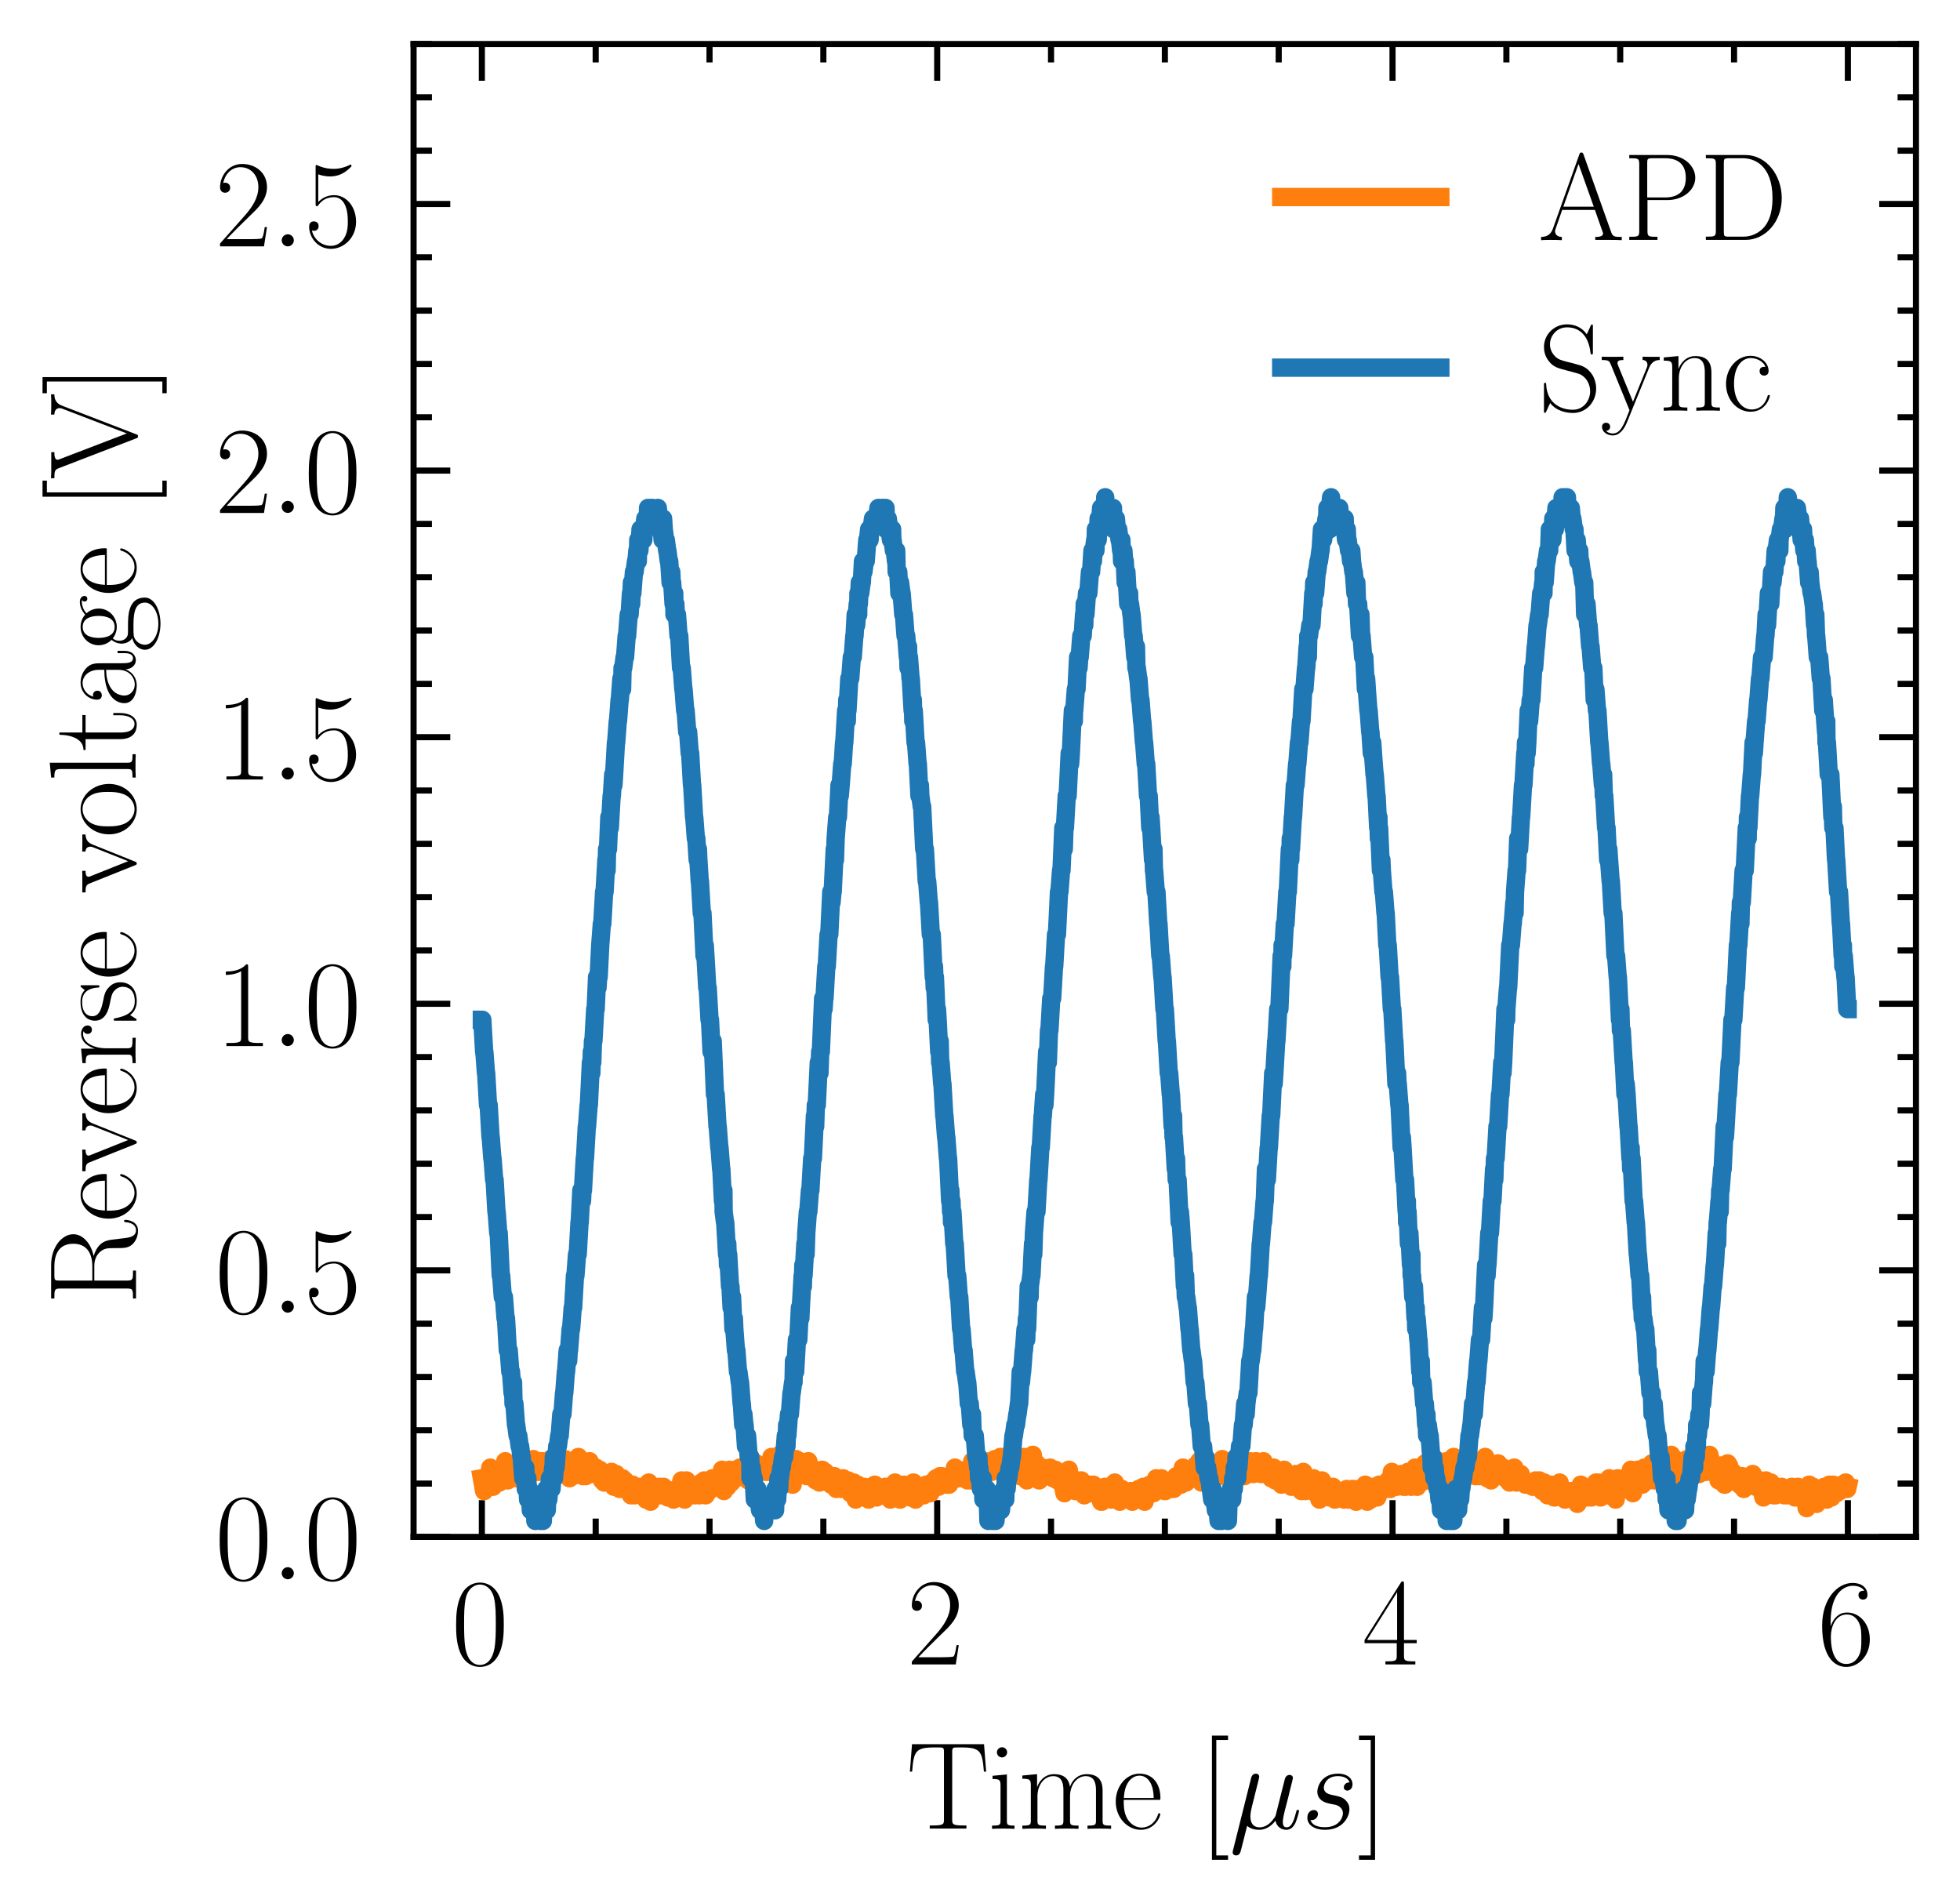<?xml version="1.0" encoding="utf-8" standalone="no"?>
<!DOCTYPE svg PUBLIC "-//W3C//DTD SVG 1.1//EN"
  "http://www.w3.org/Graphics/SVG/1.1/DTD/svg11.dtd">
<svg xmlns:xlink="http://www.w3.org/1999/xlink" width="160.153pt" height="155.486pt" viewBox="0 0 160.153 155.486" xmlns="http://www.w3.org/2000/svg" version="1.1">
 <defs>
  <style type="text/css">*{stroke-linejoin: round; stroke-linecap: butt}</style>
 </defs>
 <g id="figure_1">
  <g id="patch_1">
   <path d="M 0 155.486 
L 160.153 155.486 
L 160.153 0 
L 0 0 
z
" style="fill: #ffffff"/>
  </g>
  <g id="axes_1">
   <g id="patch_2">
    <path d="M 33.793 125.568 
L 156.553 125.568 
L 156.553 3.6 
L 33.793 3.6 
z
" style="fill: #ffffff"/>
   </g>
   <g id="matplotlib.axis_1">
    <g id="xtick_1">
     <g id="line2d_1">
      <defs>
       <path id="ma4b72e4794" d="M 0 0 
L 0 -3 
" style="stroke: #000000; stroke-width: 0.5"/>
      </defs>
      <g>
       <use xlink:href="#ma4b72e4794" x="39.373" y="125.568" style="stroke: #000000; stroke-width: 0.5"/>
      </g>
     </g>
     <g id="line2d_2">
      <defs>
       <path id="m1129ab1acd" d="M 0 0 
L 0 3 
" style="stroke: #000000; stroke-width: 0.5"/>
      </defs>
      <g>
       <use xlink:href="#m1129ab1acd" x="39.373" y="3.6" style="stroke: #000000; stroke-width: 0.5"/>
      </g>
     </g>
     <g id="text_1">
      <!-- $\mathdefault{0}$ -->
      <g transform="translate(36.882 135.986) scale(0.1 -0.1)">
       <defs>
        <path id="CMR17-30" d="M 2688 2025 
C 2688 2416 2682 3080 2413 3591 
C 2176 4039 1798 4198 1466 4198 
C 1158 4198 768 4058 525 3597 
C 269 3118 243 2524 243 2025 
C 243 1661 250 1106 448 619 
C 723 -39 1216 -128 1466 -128 
C 1760 -128 2208 -7 2470 600 
C 2662 1042 2688 1559 2688 2025 
z
M 1466 -26 
C 1056 -26 813 325 723 812 
C 653 1188 653 1738 653 2096 
C 653 2588 653 2997 736 3387 
C 858 3929 1216 4096 1466 4096 
C 1728 4096 2067 3923 2189 3400 
C 2272 3036 2278 2607 2278 2096 
C 2278 1680 2278 1169 2202 792 
C 2067 95 1690 -26 1466 -26 
z
" transform="scale(0.016)"/>
       </defs>
       <use xlink:href="#CMR17-30" transform="scale(0.996)"/>
      </g>
     </g>
    </g>
    <g id="xtick_2">
     <g id="line2d_3">
      <g>
       <use xlink:href="#ma4b72e4794" x="76.579" y="125.568" style="stroke: #000000; stroke-width: 0.5"/>
      </g>
     </g>
     <g id="line2d_4">
      <g>
       <use xlink:href="#m1129ab1acd" x="76.579" y="3.6" style="stroke: #000000; stroke-width: 0.5"/>
      </g>
     </g>
     <g id="text_2">
      <!-- $\mathdefault{2}$ -->
      <g transform="translate(74.088 135.986) scale(0.1 -0.1)">
       <defs>
        <path id="CMR17-32" d="M 2669 989 
L 2554 989 
C 2490 536 2438 459 2413 420 
C 2381 369 1920 369 1830 369 
L 602 369 
C 832 619 1280 1072 1824 1597 
C 2214 1967 2669 2402 2669 3035 
C 2669 3790 2067 4224 1395 4224 
C 691 4224 262 3604 262 3030 
C 262 2780 448 2748 525 2748 
C 589 2748 781 2787 781 3010 
C 781 3207 614 3264 525 3264 
C 486 3264 448 3258 422 3245 
C 544 3790 915 4058 1306 4058 
C 1862 4058 2227 3617 2227 3035 
C 2227 2479 1901 2000 1536 1584 
L 262 146 
L 262 0 
L 2515 0 
L 2669 989 
z
" transform="scale(0.016)"/>
       </defs>
       <use xlink:href="#CMR17-32" transform="scale(0.996)"/>
      </g>
     </g>
    </g>
    <g id="xtick_3">
     <g id="line2d_5">
      <g>
       <use xlink:href="#ma4b72e4794" x="113.785" y="125.568" style="stroke: #000000; stroke-width: 0.5"/>
      </g>
     </g>
     <g id="line2d_6">
      <g>
       <use xlink:href="#m1129ab1acd" x="113.785" y="3.6" style="stroke: #000000; stroke-width: 0.5"/>
      </g>
     </g>
     <g id="text_3">
      <!-- $\mathdefault{4}$ -->
      <g transform="translate(111.294 135.986) scale(0.1 -0.1)">
       <defs>
        <path id="CMR17-34" d="M 2150 4122 
C 2150 4256 2144 4256 2029 4256 
L 128 1254 
L 128 1088 
L 1779 1088 
L 1779 457 
C 1779 224 1766 160 1318 160 
L 1197 160 
L 1197 0 
C 1402 0 1747 0 1965 0 
C 2182 0 2528 0 2733 0 
L 2733 160 
L 2611 160 
C 2163 160 2150 224 2150 457 
L 2150 1088 
L 2803 1088 
L 2803 1254 
L 2150 1254 
L 2150 4122 
z
M 1798 3703 
L 1798 1254 
L 256 1254 
L 1798 3703 
z
" transform="scale(0.016)"/>
       </defs>
       <use xlink:href="#CMR17-34" transform="scale(0.996)"/>
      </g>
     </g>
    </g>
    <g id="xtick_4">
     <g id="line2d_7">
      <g>
       <use xlink:href="#ma4b72e4794" x="150.991" y="125.568" style="stroke: #000000; stroke-width: 0.5"/>
      </g>
     </g>
     <g id="line2d_8">
      <g>
       <use xlink:href="#m1129ab1acd" x="150.991" y="3.6" style="stroke: #000000; stroke-width: 0.5"/>
      </g>
     </g>
     <g id="text_4">
      <!-- $\mathdefault{6}$ -->
      <g transform="translate(148.501 135.986) scale(0.1 -0.1)">
       <defs>
        <path id="CMR17-36" d="M 678 2176 
C 678 3690 1395 4032 1811 4032 
C 1946 4032 2272 4009 2400 3776 
C 2298 3776 2106 3776 2106 3553 
C 2106 3381 2246 3323 2336 3323 
C 2394 3323 2566 3348 2566 3560 
C 2566 3954 2246 4179 1805 4179 
C 1043 4179 243 3390 243 1984 
C 243 253 966 -128 1478 -128 
C 2099 -128 2688 427 2688 1283 
C 2688 2081 2170 2662 1517 2662 
C 1126 2662 838 2407 678 1960 
L 678 2176 
z
M 1478 25 
C 691 25 691 1200 691 1436 
C 691 1896 909 2560 1504 2560 
C 1613 2560 1926 2560 2138 2120 
C 2253 1870 2253 1609 2253 1289 
C 2253 944 2253 690 2118 434 
C 1978 171 1773 25 1478 25 
z
" transform="scale(0.016)"/>
       </defs>
       <use xlink:href="#CMR17-36" transform="scale(0.996)"/>
      </g>
     </g>
    </g>
    <g id="xtick_5">
     <g id="line2d_9">
      <defs>
       <path id="m9288b56f11" d="M 0 0 
L 0 -1.5 
" style="stroke: #000000; stroke-width: 0.5"/>
      </defs>
      <g>
       <use xlink:href="#m9288b56f11" x="48.674" y="125.568" style="stroke: #000000; stroke-width: 0.5"/>
      </g>
     </g>
     <g id="line2d_10">
      <defs>
       <path id="madf41a2543" d="M 0 0 
L 0 1.5 
" style="stroke: #000000; stroke-width: 0.5"/>
      </defs>
      <g>
       <use xlink:href="#madf41a2543" x="48.674" y="3.6" style="stroke: #000000; stroke-width: 0.5"/>
      </g>
     </g>
    </g>
    <g id="xtick_6">
     <g id="line2d_11">
      <g>
       <use xlink:href="#m9288b56f11" x="57.976" y="125.568" style="stroke: #000000; stroke-width: 0.5"/>
      </g>
     </g>
     <g id="line2d_12">
      <g>
       <use xlink:href="#madf41a2543" x="57.976" y="3.6" style="stroke: #000000; stroke-width: 0.5"/>
      </g>
     </g>
    </g>
    <g id="xtick_7">
     <g id="line2d_13">
      <g>
       <use xlink:href="#m9288b56f11" x="67.277" y="125.568" style="stroke: #000000; stroke-width: 0.5"/>
      </g>
     </g>
     <g id="line2d_14">
      <g>
       <use xlink:href="#madf41a2543" x="67.277" y="3.6" style="stroke: #000000; stroke-width: 0.5"/>
      </g>
     </g>
    </g>
    <g id="xtick_8">
     <g id="line2d_15">
      <g>
       <use xlink:href="#m9288b56f11" x="85.88" y="125.568" style="stroke: #000000; stroke-width: 0.5"/>
      </g>
     </g>
     <g id="line2d_16">
      <g>
       <use xlink:href="#madf41a2543" x="85.88" y="3.6" style="stroke: #000000; stroke-width: 0.5"/>
      </g>
     </g>
    </g>
    <g id="xtick_9">
     <g id="line2d_17">
      <g>
       <use xlink:href="#m9288b56f11" x="95.182" y="125.568" style="stroke: #000000; stroke-width: 0.5"/>
      </g>
     </g>
     <g id="line2d_18">
      <g>
       <use xlink:href="#madf41a2543" x="95.182" y="3.6" style="stroke: #000000; stroke-width: 0.5"/>
      </g>
     </g>
    </g>
    <g id="xtick_10">
     <g id="line2d_19">
      <g>
       <use xlink:href="#m9288b56f11" x="104.484" y="125.568" style="stroke: #000000; stroke-width: 0.5"/>
      </g>
     </g>
     <g id="line2d_20">
      <g>
       <use xlink:href="#madf41a2543" x="104.484" y="3.6" style="stroke: #000000; stroke-width: 0.5"/>
      </g>
     </g>
    </g>
    <g id="xtick_11">
     <g id="line2d_21">
      <g>
       <use xlink:href="#m9288b56f11" x="123.087" y="125.568" style="stroke: #000000; stroke-width: 0.5"/>
      </g>
     </g>
     <g id="line2d_22">
      <g>
       <use xlink:href="#madf41a2543" x="123.087" y="3.6" style="stroke: #000000; stroke-width: 0.5"/>
      </g>
     </g>
    </g>
    <g id="xtick_12">
     <g id="line2d_23">
      <g>
       <use xlink:href="#m9288b56f11" x="132.388" y="125.568" style="stroke: #000000; stroke-width: 0.5"/>
      </g>
     </g>
     <g id="line2d_24">
      <g>
       <use xlink:href="#madf41a2543" x="132.388" y="3.6" style="stroke: #000000; stroke-width: 0.5"/>
      </g>
     </g>
    </g>
    <g id="xtick_13">
     <g id="line2d_25">
      <g>
       <use xlink:href="#m9288b56f11" x="141.69" y="125.568" style="stroke: #000000; stroke-width: 0.5"/>
      </g>
     </g>
     <g id="line2d_26">
      <g>
       <use xlink:href="#madf41a2543" x="141.69" y="3.6" style="stroke: #000000; stroke-width: 0.5"/>
      </g>
     </g>
    </g>
    <g id="text_5">
     <!-- Time [$\mu s$] -->
     <g transform="translate(74.062 149.396) scale(0.1 -0.1)">
      <defs>
       <path id="CMR17-54" d="M 3981 4326 
L 288 4326 
L 179 2918 
L 294 2918 
C 378 3976 467 4160 1453 4160 
C 1568 4160 1754 4160 1805 4154 
C 1926 4135 1926 4058 1926 3912 
L 1926 459 
C 1926 230 1907 160 1376 160 
L 1197 160 
L 1197 0 
C 1504 0 1824 0 2138 0 
C 2451 0 2771 0 3078 0 
L 3078 160 
L 2899 160 
C 2368 160 2349 230 2349 459 
L 2349 3912 
C 2349 4052 2349 4129 2464 4154 
C 2515 4160 2701 4160 2816 4160 
C 3795 4160 3891 3976 3974 2918 
L 4090 2918 
L 3981 4326 
z
" transform="scale(0.016)"/>
       <path id="CMR17-69" d="M 992 3909 
C 992 4049 877 4170 730 4170 
C 589 4170 467 4056 467 3909 
C 467 3769 582 3648 730 3648 
C 870 3648 992 3763 992 3909 
z
M 243 2706 
L 243 2541 
C 602 2541 653 2502 653 2197 
L 653 427 
C 653 184 627 153 218 153 
L 218 -13 
C 371 0 646 0 806 0 
C 960 0 1222 0 1370 -13 
L 1370 153 
C 992 153 979 191 979 420 
L 979 2776 
L 243 2706 
z
" transform="scale(0.016)"/>
       <path id="CMR17-6d" d="M 4326 1933 
C 4326 2252 4269 2790 3507 2790 
C 3072 2790 2771 2496 2656 2151 
L 2650 2151 
C 2573 2676 2195 2790 1837 2790 
C 1331 2790 1069 2400 973 2144 
L 966 2144 
L 966 2790 
L 211 2720 
L 211 2554 
C 589 2554 646 2515 646 2208 
L 646 428 
C 646 184 621 153 211 153 
L 211 -13 
C 365 0 646 0 813 0 
C 979 0 1267 0 1421 -13 
L 1421 153 
C 1011 153 986 178 986 428 
L 986 1658 
C 986 2247 1344 2688 1792 2688 
C 2266 2688 2317 2266 2317 1958 
L 2317 428 
C 2317 184 2291 153 1882 153 
L 1882 -13 
C 2035 0 2317 0 2483 0 
C 2650 0 2938 0 3091 -13 
L 3091 153 
C 2682 153 2656 178 2656 428 
L 2656 1658 
C 2656 2247 3014 2688 3462 2688 
C 3936 2688 3987 2266 3987 1958 
L 3987 428 
C 3987 184 3962 153 3552 153 
L 3552 -13 
C 3706 0 3987 0 4154 0 
C 4320 0 4608 0 4762 -13 
L 4762 153 
C 4352 153 4326 178 4326 428 
L 4326 1933 
z
" transform="scale(0.016)"/>
       <path id="CMR17-65" d="M 2438 1472 
C 2464 1498 2464 1511 2464 1576 
C 2464 2238 2118 2816 1389 2816 
C 710 2816 173 2169 173 1383 
C 173 551 781 -64 1459 -64 
C 2176 -64 2458 607 2458 740 
C 2458 784 2419 784 2406 784 
C 2362 784 2355 771 2330 696 
C 2189 265 1837 51 1504 51 
C 1229 51 954 203 781 480 
C 582 803 582 1176 582 1472 
L 2438 1472 
z
M 589 1568 
C 634 2505 1126 2714 1382 2714 
C 1818 2714 2112 2297 2118 1568 
L 589 1568 
z
" transform="scale(0.016)"/>
       <path id="CMR17-5b" d="M 1504 -1600 
L 1504 -1377 
L 902 -1377 
L 902 4544 
L 1504 4544 
L 1504 4767 
L 678 4767 
L 678 -1600 
L 1504 -1600 
z
" transform="scale(0.016)"/>
       <path id="CMMI12-16" d="M 922 140 
C 1082 -6 1318 -64 1536 -64 
C 1946 -64 2227 208 2374 405 
C 2438 69 2707 -64 2931 -64 
C 3123 -64 3277 50 3392 277 
C 3494 493 3584 879 3584 903 
C 3584 935 3558 960 3520 960 
C 3462 960 3456 928 3430 834 
C 3334 461 3213 64 2950 64 
C 2765 64 2752 229 2752 358 
C 2752 504 2810 735 2854 926 
L 3034 1615 
C 3059 1737 3130 2023 3162 2139 
C 3200 2292 3270 2567 3270 2592 
C 3270 2688 3194 2752 3098 2752 
C 3040 2752 2906 2726 2854 2535 
L 2406 760 
C 2374 632 2374 619 2291 517 
C 2214 409 1965 64 1562 64 
C 1203 64 1088 326 1088 625 
C 1088 811 1146 1034 1171 1143 
L 1459 2293 
C 1491 2414 1542 2618 1542 2657 
C 1542 2759 1459 2816 1376 2816 
C 1318 2816 1178 2797 1126 2592 
L 198 -1107 
C 192 -1139 179 -1177 179 -1216 
C 179 -1312 256 -1376 352 -1376 
C 538 -1376 576 -1228 621 -1050 
L 922 140 
z
" transform="scale(0.016)"/>
       <path id="CMMI12-73" d="M 1459 1280 
C 1568 1261 1741 1223 1779 1216 
C 1862 1192 2150 1090 2150 783 
C 2150 586 1971 70 1229 70 
C 1094 70 614 70 486 436 
C 742 404 870 603 870 745 
C 870 880 781 950 653 950 
C 512 950 326 841 326 552 
C 326 173 710 -64 1222 -64 
C 2195 -64 2483 651 2483 984 
C 2483 1079 2483 1258 2278 1462 
C 2118 1616 1965 1648 1619 1718 
C 1446 1756 1171 1814 1171 2101 
C 1171 2229 1286 2689 1894 2689 
C 2163 2689 2426 2589 2490 2368 
C 2208 2368 2195 2125 2195 2119 
C 2195 1984 2317 1946 2374 1946 
C 2464 1946 2643 2015 2643 2281 
C 2643 2545 2400 2816 1901 2816 
C 1062 2816 838 2160 838 1899 
C 838 1414 1312 1312 1459 1280 
z
" transform="scale(0.016)"/>
       <path id="CMR17-5d" d="M 915 4767 
L 90 4767 
L 90 4544 
L 691 4544 
L 691 -1377 
L 90 -1377 
L 90 -1600 
L 915 -1600 
L 915 4767 
z
" transform="scale(0.016)"/>
      </defs>
      <use xlink:href="#CMR17-54" transform="scale(0.996)"/>
      <use xlink:href="#CMR17-69" transform="translate(66.51 0) scale(0.996)"/>
      <use xlink:href="#CMR17-6d" transform="translate(91.381 0) scale(0.996)"/>
      <use xlink:href="#CMR17-65" transform="translate(168.301 0) scale(0.996)"/>
      <use xlink:href="#CMR17-5b" transform="translate(238.862 0) scale(0.996)"/>
      <use xlink:href="#CMMI12-16" transform="translate(263.733 0) scale(0.996)"/>
      <use xlink:href="#CMMI12-73" transform="translate(322.425 0) scale(0.996)"/>
      <use xlink:href="#CMR17-5d" transform="translate(368.375 0) scale(0.996)"/>
     </g>
    </g>
   </g>
   <g id="matplotlib.axis_2">
    <g id="ytick_1">
     <g id="line2d_27">
      <defs>
       <path id="m731fb631c7" d="M 0 0 
L 3 0 
" style="stroke: #000000; stroke-width: 0.5"/>
      </defs>
      <g>
       <use xlink:href="#m731fb631c7" x="33.793" y="125.568" style="stroke: #000000; stroke-width: 0.5"/>
      </g>
     </g>
     <g id="line2d_28">
      <defs>
       <path id="m0445358465" d="M 0 0 
L -3 0 
" style="stroke: #000000; stroke-width: 0.5"/>
      </defs>
      <g>
       <use xlink:href="#m0445358465" x="156.553" y="125.568" style="stroke: #000000; stroke-width: 0.5"/>
      </g>
     </g>
     <g id="text_6">
      <!-- $\mathdefault{0.0}$ -->
      <g transform="translate(17.563 129.027) scale(0.1 -0.1)">
       <defs>
        <path id="CMMI12-3a" d="M 1178 307 
C 1178 492 1024 619 870 619 
C 685 619 557 466 557 313 
C 557 128 710 0 864 0 
C 1050 0 1178 153 1178 307 
z
" transform="scale(0.016)"/>
       </defs>
       <use xlink:href="#CMR17-30" transform="scale(0.996)"/>
       <use xlink:href="#CMMI12-3a" transform="translate(45.69 0) scale(0.996)"/>
       <use xlink:href="#CMR17-30" transform="translate(72.788 0) scale(0.996)"/>
      </g>
     </g>
    </g>
    <g id="ytick_2">
     <g id="line2d_29">
      <g>
       <use xlink:href="#m731fb631c7" x="33.793" y="103.788" style="stroke: #000000; stroke-width: 0.5"/>
      </g>
     </g>
     <g id="line2d_30">
      <g>
       <use xlink:href="#m0445358465" x="156.553" y="103.788" style="stroke: #000000; stroke-width: 0.5"/>
      </g>
     </g>
     <g id="text_7">
      <!-- $\mathdefault{0.5}$ -->
      <g transform="translate(17.563 107.247) scale(0.1 -0.1)">
       <defs>
        <path id="CMR17-35" d="M 730 3692 
C 794 3666 1056 3584 1325 3584 
C 1920 3584 2246 3911 2432 4100 
C 2432 4157 2432 4192 2394 4192 
C 2387 4192 2374 4192 2323 4163 
C 2099 4058 1837 3973 1517 3973 
C 1325 3973 1037 3999 723 4139 
C 653 4171 640 4171 634 4171 
C 602 4171 595 4164 595 4037 
L 595 2203 
C 595 2089 595 2057 659 2057 
C 691 2057 704 2070 736 2114 
C 941 2401 1222 2522 1542 2522 
C 1766 2522 2246 2382 2246 1289 
C 2246 1085 2246 715 2054 421 
C 1894 159 1645 25 1370 25 
C 947 25 518 320 403 814 
C 429 807 480 795 506 795 
C 589 795 749 840 749 1038 
C 749 1210 627 1280 506 1280 
C 358 1280 262 1190 262 1011 
C 262 454 704 -128 1382 -128 
C 2042 -128 2669 440 2669 1264 
C 2669 2030 2170 2624 1549 2624 
C 1222 2624 947 2503 730 2274 
L 730 3692 
z
" transform="scale(0.016)"/>
       </defs>
       <use xlink:href="#CMR17-30" transform="scale(0.996)"/>
       <use xlink:href="#CMMI12-3a" transform="translate(45.69 0) scale(0.996)"/>
       <use xlink:href="#CMR17-35" transform="translate(72.788 0) scale(0.996)"/>
      </g>
     </g>
    </g>
    <g id="ytick_3">
     <g id="line2d_31">
      <g>
       <use xlink:href="#m731fb631c7" x="33.793" y="82.008" style="stroke: #000000; stroke-width: 0.5"/>
      </g>
     </g>
     <g id="line2d_32">
      <g>
       <use xlink:href="#m0445358465" x="156.553" y="82.008" style="stroke: #000000; stroke-width: 0.5"/>
      </g>
     </g>
     <g id="text_8">
      <!-- $\mathdefault{1.0}$ -->
      <g transform="translate(17.563 85.467) scale(0.1 -0.1)">
       <defs>
        <path id="CMR17-31" d="M 1702 4058 
C 1702 4192 1696 4192 1606 4192 
C 1357 3916 979 3827 621 3827 
C 602 3827 570 3827 563 3808 
C 557 3795 557 3782 557 3648 
C 755 3648 1088 3686 1344 3839 
L 1344 461 
C 1344 236 1331 160 781 160 
L 589 160 
L 589 0 
C 896 0 1216 0 1523 0 
C 1830 0 2150 0 2458 0 
L 2458 160 
L 2266 160 
C 1715 160 1702 230 1702 458 
L 1702 4058 
z
" transform="scale(0.016)"/>
       </defs>
       <use xlink:href="#CMR17-31" transform="scale(0.996)"/>
       <use xlink:href="#CMMI12-3a" transform="translate(45.69 0) scale(0.996)"/>
       <use xlink:href="#CMR17-30" transform="translate(72.788 0) scale(0.996)"/>
      </g>
     </g>
    </g>
    <g id="ytick_4">
     <g id="line2d_33">
      <g>
       <use xlink:href="#m731fb631c7" x="33.793" y="60.228" style="stroke: #000000; stroke-width: 0.5"/>
      </g>
     </g>
     <g id="line2d_34">
      <g>
       <use xlink:href="#m0445358465" x="156.553" y="60.228" style="stroke: #000000; stroke-width: 0.5"/>
      </g>
     </g>
     <g id="text_9">
      <!-- $\mathdefault{1.5}$ -->
      <g transform="translate(17.563 63.687) scale(0.1 -0.1)">
       <use xlink:href="#CMR17-31" transform="scale(0.996)"/>
       <use xlink:href="#CMMI12-3a" transform="translate(45.69 0) scale(0.996)"/>
       <use xlink:href="#CMR17-35" transform="translate(72.788 0) scale(0.996)"/>
      </g>
     </g>
    </g>
    <g id="ytick_5">
     <g id="line2d_35">
      <g>
       <use xlink:href="#m731fb631c7" x="33.793" y="38.448" style="stroke: #000000; stroke-width: 0.5"/>
      </g>
     </g>
     <g id="line2d_36">
      <g>
       <use xlink:href="#m0445358465" x="156.553" y="38.448" style="stroke: #000000; stroke-width: 0.5"/>
      </g>
     </g>
     <g id="text_10">
      <!-- $\mathdefault{2.0}$ -->
      <g transform="translate(17.563 41.907) scale(0.1 -0.1)">
       <use xlink:href="#CMR17-32" transform="scale(0.996)"/>
       <use xlink:href="#CMMI12-3a" transform="translate(45.69 0) scale(0.996)"/>
       <use xlink:href="#CMR17-30" transform="translate(72.788 0) scale(0.996)"/>
      </g>
     </g>
    </g>
    <g id="ytick_6">
     <g id="line2d_37">
      <g>
       <use xlink:href="#m731fb631c7" x="33.793" y="16.668" style="stroke: #000000; stroke-width: 0.5"/>
      </g>
     </g>
     <g id="line2d_38">
      <g>
       <use xlink:href="#m0445358465" x="156.553" y="16.668" style="stroke: #000000; stroke-width: 0.5"/>
      </g>
     </g>
     <g id="text_11">
      <!-- $\mathdefault{2.5}$ -->
      <g transform="translate(17.563 20.127) scale(0.1 -0.1)">
       <use xlink:href="#CMR17-32" transform="scale(0.996)"/>
       <use xlink:href="#CMMI12-3a" transform="translate(45.69 0) scale(0.996)"/>
       <use xlink:href="#CMR17-35" transform="translate(72.788 0) scale(0.996)"/>
      </g>
     </g>
    </g>
    <g id="ytick_7">
     <g id="line2d_39">
      <defs>
       <path id="m4f6e93a9f3" d="M 0 0 
L 1.5 0 
" style="stroke: #000000; stroke-width: 0.5"/>
      </defs>
      <g>
       <use xlink:href="#m4f6e93a9f3" x="33.793" y="121.212" style="stroke: #000000; stroke-width: 0.5"/>
      </g>
     </g>
     <g id="line2d_40">
      <defs>
       <path id="m9d443e364f" d="M 0 0 
L -1.5 0 
" style="stroke: #000000; stroke-width: 0.5"/>
      </defs>
      <g>
       <use xlink:href="#m9d443e364f" x="156.553" y="121.212" style="stroke: #000000; stroke-width: 0.5"/>
      </g>
     </g>
    </g>
    <g id="ytick_8">
     <g id="line2d_41">
      <g>
       <use xlink:href="#m4f6e93a9f3" x="33.793" y="116.856" style="stroke: #000000; stroke-width: 0.5"/>
      </g>
     </g>
     <g id="line2d_42">
      <g>
       <use xlink:href="#m9d443e364f" x="156.553" y="116.856" style="stroke: #000000; stroke-width: 0.5"/>
      </g>
     </g>
    </g>
    <g id="ytick_9">
     <g id="line2d_43">
      <g>
       <use xlink:href="#m4f6e93a9f3" x="33.793" y="112.5" style="stroke: #000000; stroke-width: 0.5"/>
      </g>
     </g>
     <g id="line2d_44">
      <g>
       <use xlink:href="#m9d443e364f" x="156.553" y="112.5" style="stroke: #000000; stroke-width: 0.5"/>
      </g>
     </g>
    </g>
    <g id="ytick_10">
     <g id="line2d_45">
      <g>
       <use xlink:href="#m4f6e93a9f3" x="33.793" y="108.144" style="stroke: #000000; stroke-width: 0.5"/>
      </g>
     </g>
     <g id="line2d_46">
      <g>
       <use xlink:href="#m9d443e364f" x="156.553" y="108.144" style="stroke: #000000; stroke-width: 0.5"/>
      </g>
     </g>
    </g>
    <g id="ytick_11">
     <g id="line2d_47">
      <g>
       <use xlink:href="#m4f6e93a9f3" x="33.793" y="99.432" style="stroke: #000000; stroke-width: 0.5"/>
      </g>
     </g>
     <g id="line2d_48">
      <g>
       <use xlink:href="#m9d443e364f" x="156.553" y="99.432" style="stroke: #000000; stroke-width: 0.5"/>
      </g>
     </g>
    </g>
    <g id="ytick_12">
     <g id="line2d_49">
      <g>
       <use xlink:href="#m4f6e93a9f3" x="33.793" y="95.076" style="stroke: #000000; stroke-width: 0.5"/>
      </g>
     </g>
     <g id="line2d_50">
      <g>
       <use xlink:href="#m9d443e364f" x="156.553" y="95.076" style="stroke: #000000; stroke-width: 0.5"/>
      </g>
     </g>
    </g>
    <g id="ytick_13">
     <g id="line2d_51">
      <g>
       <use xlink:href="#m4f6e93a9f3" x="33.793" y="90.72" style="stroke: #000000; stroke-width: 0.5"/>
      </g>
     </g>
     <g id="line2d_52">
      <g>
       <use xlink:href="#m9d443e364f" x="156.553" y="90.72" style="stroke: #000000; stroke-width: 0.5"/>
      </g>
     </g>
    </g>
    <g id="ytick_14">
     <g id="line2d_53">
      <g>
       <use xlink:href="#m4f6e93a9f3" x="33.793" y="86.364" style="stroke: #000000; stroke-width: 0.5"/>
      </g>
     </g>
     <g id="line2d_54">
      <g>
       <use xlink:href="#m9d443e364f" x="156.553" y="86.364" style="stroke: #000000; stroke-width: 0.5"/>
      </g>
     </g>
    </g>
    <g id="ytick_15">
     <g id="line2d_55">
      <g>
       <use xlink:href="#m4f6e93a9f3" x="33.793" y="77.652" style="stroke: #000000; stroke-width: 0.5"/>
      </g>
     </g>
     <g id="line2d_56">
      <g>
       <use xlink:href="#m9d443e364f" x="156.553" y="77.652" style="stroke: #000000; stroke-width: 0.5"/>
      </g>
     </g>
    </g>
    <g id="ytick_16">
     <g id="line2d_57">
      <g>
       <use xlink:href="#m4f6e93a9f3" x="33.793" y="73.296" style="stroke: #000000; stroke-width: 0.5"/>
      </g>
     </g>
     <g id="line2d_58">
      <g>
       <use xlink:href="#m9d443e364f" x="156.553" y="73.296" style="stroke: #000000; stroke-width: 0.5"/>
      </g>
     </g>
    </g>
    <g id="ytick_17">
     <g id="line2d_59">
      <g>
       <use xlink:href="#m4f6e93a9f3" x="33.793" y="68.94" style="stroke: #000000; stroke-width: 0.5"/>
      </g>
     </g>
     <g id="line2d_60">
      <g>
       <use xlink:href="#m9d443e364f" x="156.553" y="68.94" style="stroke: #000000; stroke-width: 0.5"/>
      </g>
     </g>
    </g>
    <g id="ytick_18">
     <g id="line2d_61">
      <g>
       <use xlink:href="#m4f6e93a9f3" x="33.793" y="64.584" style="stroke: #000000; stroke-width: 0.5"/>
      </g>
     </g>
     <g id="line2d_62">
      <g>
       <use xlink:href="#m9d443e364f" x="156.553" y="64.584" style="stroke: #000000; stroke-width: 0.5"/>
      </g>
     </g>
    </g>
    <g id="ytick_19">
     <g id="line2d_63">
      <g>
       <use xlink:href="#m4f6e93a9f3" x="33.793" y="55.872" style="stroke: #000000; stroke-width: 0.5"/>
      </g>
     </g>
     <g id="line2d_64">
      <g>
       <use xlink:href="#m9d443e364f" x="156.553" y="55.872" style="stroke: #000000; stroke-width: 0.5"/>
      </g>
     </g>
    </g>
    <g id="ytick_20">
     <g id="line2d_65">
      <g>
       <use xlink:href="#m4f6e93a9f3" x="33.793" y="51.516" style="stroke: #000000; stroke-width: 0.5"/>
      </g>
     </g>
     <g id="line2d_66">
      <g>
       <use xlink:href="#m9d443e364f" x="156.553" y="51.516" style="stroke: #000000; stroke-width: 0.5"/>
      </g>
     </g>
    </g>
    <g id="ytick_21">
     <g id="line2d_67">
      <g>
       <use xlink:href="#m4f6e93a9f3" x="33.793" y="47.16" style="stroke: #000000; stroke-width: 0.5"/>
      </g>
     </g>
     <g id="line2d_68">
      <g>
       <use xlink:href="#m9d443e364f" x="156.553" y="47.16" style="stroke: #000000; stroke-width: 0.5"/>
      </g>
     </g>
    </g>
    <g id="ytick_22">
     <g id="line2d_69">
      <g>
       <use xlink:href="#m4f6e93a9f3" x="33.793" y="42.804" style="stroke: #000000; stroke-width: 0.5"/>
      </g>
     </g>
     <g id="line2d_70">
      <g>
       <use xlink:href="#m9d443e364f" x="156.553" y="42.804" style="stroke: #000000; stroke-width: 0.5"/>
      </g>
     </g>
    </g>
    <g id="ytick_23">
     <g id="line2d_71">
      <g>
       <use xlink:href="#m4f6e93a9f3" x="33.793" y="34.092" style="stroke: #000000; stroke-width: 0.5"/>
      </g>
     </g>
     <g id="line2d_72">
      <g>
       <use xlink:href="#m9d443e364f" x="156.553" y="34.092" style="stroke: #000000; stroke-width: 0.5"/>
      </g>
     </g>
    </g>
    <g id="ytick_24">
     <g id="line2d_73">
      <g>
       <use xlink:href="#m4f6e93a9f3" x="33.793" y="29.736" style="stroke: #000000; stroke-width: 0.5"/>
      </g>
     </g>
     <g id="line2d_74">
      <g>
       <use xlink:href="#m9d443e364f" x="156.553" y="29.736" style="stroke: #000000; stroke-width: 0.5"/>
      </g>
     </g>
    </g>
    <g id="ytick_25">
     <g id="line2d_75">
      <g>
       <use xlink:href="#m4f6e93a9f3" x="33.793" y="25.38" style="stroke: #000000; stroke-width: 0.5"/>
      </g>
     </g>
     <g id="line2d_76">
      <g>
       <use xlink:href="#m9d443e364f" x="156.553" y="25.38" style="stroke: #000000; stroke-width: 0.5"/>
      </g>
     </g>
    </g>
    <g id="ytick_26">
     <g id="line2d_77">
      <g>
       <use xlink:href="#m4f6e93a9f3" x="33.793" y="21.024" style="stroke: #000000; stroke-width: 0.5"/>
      </g>
     </g>
     <g id="line2d_78">
      <g>
       <use xlink:href="#m9d443e364f" x="156.553" y="21.024" style="stroke: #000000; stroke-width: 0.5"/>
      </g>
     </g>
    </g>
    <g id="ytick_27">
     <g id="line2d_79">
      <g>
       <use xlink:href="#m4f6e93a9f3" x="33.793" y="12.312" style="stroke: #000000; stroke-width: 0.5"/>
      </g>
     </g>
     <g id="line2d_80">
      <g>
       <use xlink:href="#m9d443e364f" x="156.553" y="12.312" style="stroke: #000000; stroke-width: 0.5"/>
      </g>
     </g>
    </g>
    <g id="ytick_28">
     <g id="line2d_81">
      <g>
       <use xlink:href="#m4f6e93a9f3" x="33.793" y="7.956" style="stroke: #000000; stroke-width: 0.5"/>
      </g>
     </g>
     <g id="line2d_82">
      <g>
       <use xlink:href="#m9d443e364f" x="156.553" y="7.956" style="stroke: #000000; stroke-width: 0.5"/>
      </g>
     </g>
    </g>
    <g id="ytick_29">
     <g id="line2d_83">
      <g>
       <use xlink:href="#m4f6e93a9f3" x="33.793" y="3.6" style="stroke: #000000; stroke-width: 0.5"/>
      </g>
     </g>
     <g id="line2d_84">
      <g>
       <use xlink:href="#m9d443e364f" x="156.553" y="3.6" style="stroke: #000000; stroke-width: 0.5"/>
      </g>
     </g>
    </g>
    <g id="text_12">
     <!-- Reverse voltage [V] -->
     <g transform="translate(11.072 106.621) rotate(-90) scale(0.1 -0.1)">
      <defs>
       <path id="CMR17-52" d="M 2509 2146 
C 3117 2268 3629 2676 3629 3186 
C 3629 3785 2950 4326 2054 4326 
L 333 4326 
L 333 4160 
C 774 4160 845 4160 845 3873 
L 845 415 
C 845 128 774 128 333 128 
L 333 -26 
C 518 -26 851 -26 1050 -26 
C 1248 -26 1581 -26 1766 -26 
L 1766 128 
C 1325 128 1254 128 1254 417 
L 1254 2112 
L 2003 2112 
C 2368 2112 2573 1964 2662 1881 
C 2918 1632 2918 1459 2918 1024 
C 2918 595 2918 377 3110 160 
C 3354 -102 3680 -128 3821 -128 
C 4294 -128 4365 396 4365 503 
C 4365 540 4365 585 4307 585 
C 4256 585 4250 547 4250 522 
C 4218 112 4032 -26 3834 -26 
C 3482 -26 3443 375 3405 764 
C 3386 898 3373 993 3360 1133 
C 3322 1452 3270 1917 2509 2146 
z
M 1984 2214 
L 1254 2214 
L 1254 3913 
C 1254 4129 1267 4160 1523 4160 
L 1990 4160 
C 2522 4160 3142 3977 3142 3190 
C 3142 2372 2464 2214 1984 2214 
z
" transform="scale(0.016)"/>
       <path id="CMR17-76" d="M 2502 2163 
C 2560 2304 2662 2560 3034 2560 
L 3034 2726 
C 2912 2726 2752 2726 2630 2726 
C 2496 2726 2285 2726 2157 2732 
L 2157 2566 
C 2317 2553 2406 2477 2406 2311 
C 2406 2253 2406 2240 2368 2151 
L 1664 377 
L 902 2286 
C 864 2369 864 2381 864 2407 
C 864 2560 1075 2560 1171 2560 
L 1171 2732 
C 1018 2726 736 2726 576 2726 
C 403 2726 205 2726 64 2732 
L 64 2560 
C 307 2560 442 2560 518 2362 
L 1446 44 
C 1485 -51 1491 -64 1549 -64 
C 1606 -64 1613 -51 1651 44 
L 2502 2163 
z
" transform="scale(0.016)"/>
       <path id="CMR17-72" d="M 960 1497 
C 960 2112 1222 2688 1702 2688 
C 1747 2688 1792 2682 1837 2662 
C 1837 2662 1696 2617 1696 2452 
C 1696 2298 1818 2234 1914 2234 
C 1990 2234 2131 2279 2131 2458 
C 2131 2663 1926 2790 1709 2790 
C 1222 2790 1011 2317 947 2093 
L 941 2093 
L 941 2790 
L 198 2720 
L 198 2554 
C 576 2554 634 2515 634 2208 
L 634 428 
C 634 184 608 153 198 153 
L 198 -13 
C 352 0 646 0 813 0 
C 998 0 1325 0 1498 -13 
L 1498 153 
C 1037 153 960 153 960 440 
L 960 1497 
z
" transform="scale(0.016)"/>
       <path id="CMR17-73" d="M 1978 2697 
C 1978 2813 1971 2819 1933 2819 
C 1907 2819 1901 2813 1824 2717 
C 1805 2691 1747 2626 1728 2601 
C 1523 2819 1235 2819 1126 2819 
C 416 2819 160 2447 160 2076 
C 160 1498 813 1365 998 1325 
C 1402 1243 1542 1217 1677 1101 
C 1760 1025 1901 884 1901 654 
C 1901 384 1747 38 1158 38 
C 602 38 403 460 288 1021 
C 269 1110 269 1117 218 1117 
C 166 1117 160 1110 160 983 
L 160 63 
C 160 -51 166 -58 205 -58 
C 237 -58 243 -51 275 0 
C 314 57 410 211 448 276 
C 576 103 800 -64 1158 -64 
C 1792 -64 2131 283 2131 784 
C 2131 1112 1958 1285 1875 1362 
C 1683 1561 1459 1606 1190 1657 
C 838 1735 390 1825 390 2217 
C 390 2383 480 2737 1126 2737 
C 1811 2737 1850 2094 1862 1888 
C 1869 1856 1901 1849 1920 1849 
C 1978 1849 1978 1869 1978 1978 
L 1978 2697 
z
" transform="scale(0.016)"/>
       <path id="CMR17-6f" d="M 2758 1356 
C 2758 2176 2163 2816 1466 2816 
C 768 2816 173 2176 173 1356 
C 173 551 768 -64 1466 -64 
C 2163 -64 2758 551 2758 1356 
z
M 1466 51 
C 1165 51 909 230 762 480 
C 602 767 582 1126 582 1408 
C 582 1677 595 2010 762 2298 
C 890 2509 1139 2714 1466 2714 
C 1754 2714 1997 2554 2150 2330 
C 2349 2029 2349 1607 2349 1408 
C 2349 1158 2336 775 2163 467 
C 1984 173 1709 51 1466 51 
z
" transform="scale(0.016)"/>
       <path id="CMR17-6c" d="M 979 4396 
L 218 4326 
L 218 4160 
C 595 4160 653 4122 653 3817 
L 653 426 
C 653 184 627 153 218 153 
L 218 -13 
C 371 0 653 0 813 0 
C 979 0 1261 0 1414 -13 
L 1414 153 
C 1005 153 979 178 979 426 
L 979 4396 
z
" transform="scale(0.016)"/>
       <path id="CMR17-74" d="M 966 2560 
L 1862 2560 
L 1862 2725 
L 966 2725 
L 966 3904 
L 851 3904 
C 838 3245 614 2668 70 2668 
L 70 2560 
L 627 2560 
L 627 771 
C 627 650 627 -64 1370 -64 
C 1747 -64 1965 306 1965 777 
L 1965 1140 
L 1850 1140 
L 1850 783 
C 1850 344 1677 51 1408 51 
C 1222 51 966 178 966 758 
L 966 2560 
z
" transform="scale(0.016)"/>
       <path id="CMR17-61" d="M 2304 1653 
C 2304 2072 2304 2294 2035 2543 
C 1798 2752 1523 2816 1306 2816 
C 800 2816 435 2407 435 1971 
C 435 1728 627 1728 666 1728 
C 749 1728 896 1778 896 1954 
C 896 2112 774 2181 666 2181 
C 640 2181 608 2174 589 2168 
C 723 2592 1069 2714 1293 2714 
C 1613 2714 1965 2429 1965 1885 
L 1965 1600 
C 1587 1600 1133 1549 774 1357 
C 371 1133 256 813 256 570 
C 256 77 832 -64 1171 -64 
C 1523 -64 1850 139 1990 511 
C 2003 233 2182 -18 2464 -18 
C 2598 -18 2938 70 2938 567 
L 2938 920 
L 2822 920 
L 2822 562 
C 2822 178 2650 128 2566 128 
C 2304 128 2304 458 2304 738 
L 2304 1653 
z
M 1965 870 
C 1965 317 1568 38 1216 38 
C 896 38 646 275 646 570 
C 646 761 730 1100 1101 1305 
C 1408 1478 1760 1504 1965 1504 
L 1965 870 
z
" transform="scale(0.016)"/>
       <path id="CMR17-67" d="M 710 1164 
C 832 1068 1043 960 1299 960 
C 1805 960 2240 1357 2240 1888 
C 2240 2054 2189 2310 1997 2509 
C 2176 2692 2438 2752 2586 2752 
C 2611 2752 2650 2752 2682 2734 
C 2656 2728 2598 2703 2598 2605 
C 2598 2527 2656 2471 2739 2471 
C 2835 2471 2886 2533 2886 2614 
C 2886 2731 2790 2854 2586 2854 
C 2330 2854 2106 2738 1926 2580 
C 1734 2753 1504 2816 1299 2816 
C 794 2816 358 2419 358 1888 
C 358 1522 570 1292 634 1228 
C 442 1004 442 743 442 711 
C 442 545 506 302 723 168 
C 390 85 128 -169 128 -486 
C 128 -943 736 -1280 1466 -1280 
C 2170 -1280 2803 -956 2803 -479 
C 2803 384 1856 384 1363 384 
C 1216 384 954 384 922 391 
C 723 423 589 602 589 826 
C 589 883 589 1024 710 1164 
z
M 1299 1068 
C 736 1068 736 1760 736 1889 
C 736 2016 736 2708 1299 2708 
C 1862 2708 1862 2016 1862 1889 
C 1862 1760 1862 1068 1299 1068 
z
M 1466 -1171 
C 826 -1171 384 -835 384 -486 
C 384 -289 493 -105 634 -4 
C 794 104 858 104 1293 104 
C 1818 104 2547 104 2547 -486 
C 2547 -835 2106 -1171 1466 -1171 
z
" transform="scale(0.016)"/>
       <path id="CMR17-56" d="M 3776 3745 
C 3834 3886 3936 4160 4365 4160 
L 4365 4332 
C 4218 4319 4051 4319 3891 4319 
C 3738 4319 3475 4319 3328 4332 
L 3328 4160 
C 3648 4160 3661 3936 3661 3898 
C 3661 3827 3642 3783 3622 3732 
L 2362 446 
L 1043 3886 
C 1024 3931 1011 3963 1011 3994 
C 1011 4160 1267 4160 1402 4160 
L 1402 4319 
C 1197 4319 896 4319 685 4319 
C 518 4319 218 4319 64 4332 
L 64 4160 
C 435 4160 506 4135 582 3931 
L 2106 -26 
C 2138 -115 2144 -128 2214 -128 
C 2285 -128 2291 -115 2323 -26 
L 3776 3745 
z
" transform="scale(0.016)"/>
      </defs>
      <use xlink:href="#CMR17-52" transform="scale(0.996)"/>
      <use xlink:href="#CMR17-65" transform="translate(67.791 0) scale(0.996)"/>
      <use xlink:href="#CMR17-76" transform="translate(108.277 0) scale(0.996)"/>
      <use xlink:href="#CMR17-65" transform="translate(153.967 0) scale(0.996)"/>
      <use xlink:href="#CMR17-72" transform="translate(194.453 0) scale(0.996)"/>
      <use xlink:href="#CMR17-73" transform="translate(229.734 0) scale(0.996)"/>
      <use xlink:href="#CMR17-65" transform="translate(265.535 0) scale(0.996)"/>
      <use xlink:href="#CMR17-76" transform="translate(336.097 0) scale(0.996)"/>
      <use xlink:href="#CMR17-6f" transform="translate(381.787 0) scale(0.996)"/>
      <use xlink:href="#CMR17-6c" transform="translate(427.478 0) scale(0.996)"/>
      <use xlink:href="#CMR17-74" transform="translate(452.349 0) scale(0.996)"/>
      <use xlink:href="#CMR17-61" transform="translate(487.629 0) scale(0.996)"/>
      <use xlink:href="#CMR17-67" transform="translate(533.32 0) scale(0.996)"/>
      <use xlink:href="#CMR17-65" transform="translate(579.01 0) scale(0.996)"/>
      <use xlink:href="#CMR17-5b" transform="translate(649.572 0) scale(0.996)"/>
      <use xlink:href="#CMR17-56" transform="translate(674.443 0) scale(0.996)"/>
      <use xlink:href="#CMR17-5d" transform="translate(743.515 0) scale(0.996)"/>
     </g>
    </g>
   </g>
   <g id="line2d_85">
    <path d="M 39.373 120.776 
L 39.559 121.822 
L 39.577 121.648 
L 39.708 120.776 
L 39.856 121.473 
L 39.875 121.299 
L 40.061 119.905 
L 40.098 120.254 
L 40.117 120.254 
L 40.284 121.473 
L 40.508 120.428 
L 40.619 120.428 
L 40.805 121.125 
L 40.935 120.951 
L 40.973 120.951 
L 41.159 120.254 
L 41.177 120.254 
L 41.289 119.382 
L 41.326 119.731 
L 41.493 120.951 
L 41.512 120.776 
L 41.642 120.254 
L 41.661 120.254 
L 41.68 120.079 
L 41.717 120.428 
L 41.773 120.254 
L 41.828 120.254 
L 41.959 119.905 
L 42.107 120.428 
L 42.126 120.254 
L 42.2 120.602 
L 42.219 120.602 
L 42.238 120.776 
L 42.293 120.428 
L 42.368 119.731 
L 42.424 120.079 
L 42.498 120.602 
L 42.535 120.254 
L 42.61 119.905 
L 42.647 120.079 
L 42.74 120.602 
L 42.796 120.428 
L 42.814 120.428 
L 42.945 120.254 
L 42.963 120.254 
L 43.056 120.079 
L 43.075 120.428 
L 43.168 120.254 
L 43.186 120.254 
L 43.335 119.731 
L 43.428 119.905 
L 43.447 119.731 
L 43.577 119.208 
L 43.596 119.382 
L 43.614 119.382 
L 43.819 120.254 
L 43.837 120.254 
L 43.968 120.079 
L 44.042 120.254 
L 44.061 120.079 
L 44.154 119.382 
L 44.21 119.731 
L 44.228 119.731 
L 44.321 119.382 
L 44.358 119.557 
L 44.526 120.079 
L 44.6 119.731 
L 44.656 119.905 
L 44.675 119.905 
L 44.73 119.557 
L 44.786 119.905 
L 44.823 119.905 
L 44.842 120.079 
L 44.898 119.557 
L 44.991 119.208 
L 45.028 119.382 
L 45.102 120.079 
L 45.177 119.731 
L 45.251 119.208 
L 45.289 119.731 
L 45.419 120.254 
L 45.568 119.905 
L 45.586 119.905 
L 45.754 119.382 
L 45.902 120.254 
L 45.94 120.079 
L 45.958 120.079 
L 46.163 119.208 
L 46.33 120.428 
L 46.349 120.428 
L 46.461 120.254 
L 46.535 120.776 
L 46.609 120.602 
L 46.702 119.905 
L 46.758 120.254 
L 46.814 120.602 
L 46.87 120.254 
L 47.019 119.382 
L 47.037 119.557 
L 47.112 119.905 
L 47.149 119.731 
L 47.26 119.034 
L 47.298 119.382 
L 47.316 119.382 
L 47.428 120.254 
L 47.484 119.905 
L 47.521 119.905 
L 47.632 120.602 
L 47.67 120.428 
L 47.763 120.079 
L 47.8 120.254 
L 47.856 120.602 
L 47.912 120.254 
L 48.06 119.905 
L 48.098 120.079 
L 48.135 119.731 
L 48.172 119.382 
L 48.246 119.731 
L 48.321 120.428 
L 48.377 120.254 
L 48.507 120.079 
L 48.618 120.079 
L 48.693 119.905 
L 48.711 120.079 
L 48.842 120.254 
L 48.879 120.254 
L 49.009 120.079 
L 49.195 120.951 
L 49.325 120.776 
L 49.363 121.125 
L 49.437 120.951 
L 49.567 120.602 
L 49.66 120.776 
L 49.679 120.602 
L 49.735 120.602 
L 49.79 120.428 
L 49.828 120.776 
L 49.846 120.951 
L 49.883 120.602 
L 49.902 120.602 
L 49.976 120.254 
L 50.014 120.428 
L 50.163 121.473 
L 50.349 120.428 
L 50.367 120.602 
L 50.404 120.602 
L 50.628 121.648 
L 50.665 121.648 
L 50.869 120.776 
L 50.981 121.299 
L 51.018 121.125 
L 51.055 120.951 
L 51.111 121.299 
L 51.204 121.648 
L 51.223 121.473 
L 51.279 121.299 
L 51.316 121.473 
L 51.428 121.822 
L 51.446 121.648 
L 51.465 121.648 
L 51.558 122.17 
L 51.595 121.996 
L 51.688 121.299 
L 51.744 121.648 
L 51.855 122.17 
L 51.874 121.996 
L 51.967 121.473 
L 52.023 121.648 
L 52.079 121.996 
L 52.134 121.648 
L 52.209 121.473 
L 52.246 121.648 
L 52.302 121.648 
L 52.432 122.17 
L 52.451 121.996 
L 52.469 121.996 
L 52.562 122.17 
L 52.581 121.996 
L 52.6 121.822 
L 52.637 122.17 
L 52.674 122.17 
L 52.786 122.519 
L 52.804 122.345 
L 53.009 121.125 
L 53.027 121.299 
L 53.046 121.299 
L 53.158 122.693 
L 53.251 122.345 
L 53.381 122.17 
L 53.399 122.17 
L 53.418 122.345 
L 53.492 121.996 
L 53.548 121.996 
L 53.697 121.648 
L 53.772 121.996 
L 53.809 121.648 
L 53.827 121.648 
L 53.883 121.473 
L 53.939 121.648 
L 54.069 122.17 
L 54.199 121.648 
L 54.218 121.473 
L 54.237 121.822 
L 54.292 121.648 
L 54.441 121.996 
L 54.478 121.996 
L 54.571 122.345 
L 54.609 122.17 
L 54.627 122.17 
L 54.757 121.822 
L 54.869 122.17 
L 54.888 121.996 
L 54.906 121.996 
L 55.037 122.519 
L 55.055 122.345 
L 55.13 122.345 
L 55.26 121.648 
L 55.297 121.822 
L 55.353 121.822 
L 55.409 122.17 
L 55.464 121.996 
L 55.688 120.951 
L 55.855 122.17 
L 55.948 122.519 
L 55.967 122.345 
L 56.097 120.951 
L 56.134 121.125 
L 56.283 121.473 
L 56.376 121.299 
L 56.395 121.473 
L 56.525 121.648 
L 56.599 121.648 
L 56.729 121.822 
L 56.748 121.822 
L 56.785 122.17 
L 56.841 121.822 
L 56.915 121.473 
L 56.971 121.648 
L 57.139 122.17 
L 57.306 121.125 
L 57.325 121.299 
L 57.399 121.996 
L 57.455 121.473 
L 57.548 120.951 
L 57.567 121.299 
L 57.66 122.17 
L 57.715 121.822 
L 57.808 121.299 
L 57.827 121.473 
L 57.92 121.822 
L 57.939 121.648 
L 58.087 121.125 
L 58.162 121.299 
L 58.199 121.125 
L 58.218 120.776 
L 58.292 121.299 
L 58.329 121.299 
L 58.422 120.951 
L 58.459 121.125 
L 58.478 121.125 
L 58.608 121.299 
L 58.664 121.299 
L 58.739 120.602 
L 58.813 120.776 
L 58.887 121.299 
L 58.925 120.776 
L 58.999 120.079 
L 59.036 120.602 
L 59.148 121.822 
L 59.241 121.473 
L 59.315 120.951 
L 59.352 121.299 
L 59.39 121.299 
L 59.445 121.473 
L 59.464 121.299 
L 59.594 120.079 
L 59.762 121.125 
L 59.78 120.951 
L 59.929 120.428 
L 59.966 120.602 
L 59.985 120.254 
L 60.004 120.254 
L 60.059 120.079 
L 60.078 120.254 
L 60.171 120.776 
L 60.19 120.602 
L 60.283 120.602 
L 60.45 119.905 
L 60.599 120.254 
L 60.748 119.905 
L 60.803 120.079 
L 60.859 119.905 
L 60.878 119.905 
L 60.971 119.731 
L 61.138 120.951 
L 61.157 120.951 
L 61.343 119.208 
L 61.399 119.557 
L 61.566 120.428 
L 61.585 120.254 
L 61.603 120.254 
L 61.789 119.557 
L 61.901 120.079 
L 61.938 119.905 
L 61.957 119.731 
L 62.013 120.079 
L 62.031 119.905 
L 62.18 120.254 
L 62.255 120.254 
L 62.385 119.731 
L 62.403 119.905 
L 62.459 119.905 
L 62.608 120.254 
L 62.664 119.905 
L 62.738 120.079 
L 62.757 120.254 
L 62.794 119.905 
L 62.813 119.905 
L 62.943 119.382 
L 62.961 119.557 
L 62.98 119.557 
L 63.036 119.034 
L 63.11 119.382 
L 63.129 119.382 
L 63.352 120.428 
L 63.389 120.428 
L 63.52 119.905 
L 63.538 119.905 
L 63.706 118.86 
L 63.724 119.208 
L 63.947 120.602 
L 63.966 120.428 
L 64.115 119.034 
L 64.171 119.557 
L 64.208 119.557 
L 64.338 120.428 
L 64.412 120.079 
L 64.468 120.254 
L 64.543 120.254 
L 64.599 120.079 
L 64.636 120.428 
L 64.766 121.299 
L 64.803 120.951 
L 65.045 119.208 
L 65.064 119.557 
L 65.212 120.428 
L 65.231 120.428 
L 65.38 119.382 
L 65.398 119.557 
L 65.51 120.079 
L 65.529 119.905 
L 65.603 120.254 
L 65.64 120.254 
L 65.752 119.905 
L 65.771 120.079 
L 65.901 120.602 
L 66.05 119.382 
L 66.18 120.602 
L 66.236 120.079 
L 66.31 119.905 
L 66.347 120.079 
L 66.422 120.602 
L 66.477 120.254 
L 66.515 120.079 
L 66.57 120.428 
L 66.645 120.951 
L 66.682 120.776 
L 66.701 120.776 
L 66.756 120.428 
L 66.812 120.602 
L 66.961 121.125 
L 67.184 120.079 
L 67.333 120.776 
L 67.352 120.602 
L 67.389 120.602 
L 67.426 120.254 
L 67.501 120.428 
L 67.519 120.776 
L 67.612 120.602 
L 67.668 120.602 
L 67.761 120.951 
L 67.798 120.776 
L 67.817 120.776 
L 67.91 121.299 
L 67.928 120.951 
L 67.947 120.951 
L 68.096 120.602 
L 68.17 120.602 
L 68.338 121.648 
L 68.356 121.473 
L 68.487 120.776 
L 68.524 120.951 
L 68.542 120.951 
L 68.728 121.648 
L 68.747 121.648 
L 68.896 120.776 
L 68.933 120.951 
L 69.082 121.299 
L 69.1 121.125 
L 69.193 121.299 
L 69.212 121.299 
L 69.305 120.951 
L 69.324 121.125 
L 69.342 121.125 
L 69.491 121.996 
L 69.528 121.822 
L 69.547 121.822 
L 69.603 121.996 
L 69.714 121.299 
L 69.733 121.299 
L 69.77 121.125 
L 69.807 121.473 
L 69.919 122.519 
L 69.956 122.17 
L 70.086 121.299 
L 70.291 122.345 
L 70.477 121.648 
L 70.533 121.648 
L 70.626 121.473 
L 70.645 121.648 
L 70.7 122.17 
L 70.775 121.822 
L 70.793 121.822 
L 70.812 121.648 
L 70.868 121.996 
L 70.886 121.996 
L 70.924 121.996 
L 70.979 122.519 
L 71.035 121.996 
L 71.147 121.473 
L 71.165 121.648 
L 71.277 122.17 
L 71.314 121.996 
L 71.482 121.299 
L 71.63 122.345 
L 71.668 122.17 
L 71.724 121.648 
L 71.817 121.822 
L 71.835 121.822 
L 71.91 122.17 
L 71.947 121.822 
L 71.984 121.822 
L 72.021 121.648 
L 72.058 121.996 
L 72.189 122.17 
L 72.263 122.17 
L 72.337 121.473 
L 72.412 121.648 
L 72.542 121.822 
L 72.561 121.822 
L 72.747 122.519 
L 72.914 121.648 
L 72.933 121.822 
L 72.951 121.822 
L 73.137 121.125 
L 73.361 122.345 
L 73.454 122.17 
L 73.547 122.519 
L 73.565 122.345 
L 73.695 122.17 
L 73.714 122.17 
L 73.863 121.299 
L 73.881 121.299 
L 74.049 122.17 
L 74.068 121.996 
L 74.142 121.473 
L 74.198 121.648 
L 74.384 122.345 
L 74.626 121.125 
L 74.644 121.125 
L 74.812 122.519 
L 74.849 122.17 
L 74.96 121.473 
L 75.016 121.648 
L 75.091 121.648 
L 75.109 121.473 
L 75.165 121.822 
L 75.239 122.17 
L 75.277 121.996 
L 75.351 121.822 
L 75.37 121.996 
L 75.481 122.17 
L 75.667 121.299 
L 75.76 121.822 
L 75.798 121.473 
L 75.816 121.473 
L 75.928 121.822 
L 75.946 121.648 
L 75.965 121.648 
L 76.021 121.996 
L 76.077 121.648 
L 76.132 121.125 
L 76.207 121.299 
L 76.244 121.473 
L 76.3 121.125 
L 76.43 120.951 
L 76.486 120.776 
L 76.598 121.473 
L 76.672 121.473 
L 76.802 120.602 
L 76.858 120.776 
L 76.932 120.776 
L 76.951 120.602 
L 77.025 120.776 
L 77.118 120.951 
L 77.137 120.776 
L 77.156 120.776 
L 77.323 121.299 
L 77.342 121.299 
L 77.435 120.951 
L 77.472 121.125 
L 77.546 121.299 
L 77.583 121.125 
L 77.732 120.776 
L 77.788 120.776 
L 77.825 120.951 
L 77.918 120.602 
L 77.937 120.602 
L 78.03 119.905 
L 78.086 120.254 
L 78.197 120.776 
L 78.216 120.602 
L 78.29 120.428 
L 78.309 120.602 
L 78.421 120.776 
L 78.588 120.254 
L 78.625 120.254 
L 78.737 120.602 
L 78.755 120.428 
L 78.904 120.079 
L 79.053 120.951 
L 79.072 120.776 
L 79.183 120.428 
L 79.202 120.602 
L 79.239 120.602 
L 79.314 120.951 
L 79.332 120.602 
L 79.444 119.382 
L 79.5 119.905 
L 79.574 120.776 
L 79.63 120.079 
L 79.686 119.382 
L 79.741 119.731 
L 79.89 120.951 
L 79.946 120.776 
L 80.188 119.557 
L 80.225 119.557 
L 80.411 120.602 
L 80.43 120.428 
L 80.56 119.557 
L 80.616 119.731 
L 80.653 119.905 
L 80.672 119.557 
L 80.727 119.731 
L 80.746 119.731 
L 80.858 119.382 
L 80.876 119.557 
L 81.025 120.254 
L 81.044 120.079 
L 81.081 120.079 
L 81.286 119.208 
L 81.304 119.208 
L 81.509 120.079 
L 81.732 119.034 
L 81.806 119.034 
L 81.937 120.254 
L 81.955 120.079 
L 82.048 119.557 
L 82.085 119.905 
L 82.16 120.254 
L 82.197 120.079 
L 82.216 119.905 
L 82.29 120.079 
L 82.383 120.602 
L 82.402 120.428 
L 82.551 119.731 
L 82.569 119.905 
L 82.718 120.428 
L 82.923 119.557 
L 82.96 119.731 
L 83.016 119.382 
L 83.053 119.382 
L 83.22 119.905 
L 83.239 119.905 
L 83.35 120.602 
L 83.388 120.428 
L 83.499 119.905 
L 83.536 120.079 
L 83.555 120.079 
L 83.685 119.034 
L 83.723 119.382 
L 83.909 120.951 
L 83.946 120.602 
L 84.113 119.382 
L 84.243 120.602 
L 84.262 120.428 
L 84.392 118.86 
L 84.429 119.208 
L 84.578 120.254 
L 84.615 120.079 
L 84.69 119.557 
L 84.746 119.905 
L 84.913 120.951 
L 84.95 120.776 
L 85.155 119.905 
L 85.192 119.905 
L 85.341 120.254 
L 85.397 120.254 
L 85.471 120.602 
L 85.508 120.428 
L 85.527 120.079 
L 85.601 120.428 
L 85.694 120.602 
L 85.713 120.428 
L 85.806 119.905 
L 85.862 120.079 
L 86.048 120.776 
L 86.234 120.079 
L 86.401 120.951 
L 86.42 120.776 
L 86.439 120.776 
L 86.532 120.428 
L 86.55 120.602 
L 86.643 120.951 
L 86.662 120.776 
L 86.68 120.602 
L 86.755 120.951 
L 86.773 120.951 
L 86.978 121.996 
L 87.145 121.473 
L 87.183 121.473 
L 87.332 120.079 
L 87.369 120.428 
L 87.536 121.648 
L 87.555 121.648 
L 87.611 121.473 
L 87.666 121.648 
L 87.685 121.648 
L 87.778 121.473 
L 87.797 121.648 
L 87.815 121.648 
L 87.834 121.473 
L 87.871 121.822 
L 87.908 121.822 
L 87.927 121.822 
L 88.094 120.951 
L 88.113 121.125 
L 88.206 121.299 
L 88.224 121.125 
L 88.355 120.951 
L 88.597 122.17 
L 88.745 121.648 
L 88.783 121.822 
L 88.857 121.648 
L 88.95 121.473 
L 88.969 121.648 
L 88.987 121.822 
L 89.024 121.473 
L 89.062 121.473 
L 89.099 121.299 
L 89.136 121.648 
L 89.229 121.996 
L 89.248 121.822 
L 89.341 121.299 
L 89.396 121.473 
L 89.545 121.996 
L 89.582 121.648 
L 89.676 121.822 
L 89.694 121.822 
L 89.769 121.648 
L 89.806 121.822 
L 89.824 121.822 
L 89.973 122.693 
L 90.029 122.693 
L 90.271 121.473 
L 90.382 121.996 
L 90.42 121.822 
L 90.475 121.822 
L 90.587 122.17 
L 90.606 121.996 
L 90.661 121.996 
L 90.68 121.822 
L 90.717 122.345 
L 90.736 122.345 
L 90.773 122.345 
L 90.792 122.519 
L 90.866 122.17 
L 90.941 122.17 
L 91.089 121.125 
L 91.238 122.17 
L 91.275 122.17 
L 91.331 121.822 
L 91.387 122.17 
L 91.499 122.693 
L 91.517 122.519 
L 91.666 121.648 
L 91.685 121.822 
L 91.833 122.17 
L 91.871 121.822 
L 91.964 121.996 
L 92.094 122.17 
L 92.168 122.17 
L 92.299 121.996 
L 92.354 121.996 
L 92.392 121.822 
L 92.447 122.17 
L 92.522 122.693 
L 92.578 122.345 
L 92.689 121.822 
L 92.726 121.996 
L 92.801 122.519 
L 92.857 122.17 
L 92.875 122.17 
L 93.043 121.648 
L 93.08 121.648 
L 93.266 122.345 
L 93.415 121.473 
L 93.452 121.648 
L 93.526 122.693 
L 93.601 122.17 
L 93.731 121.648 
L 93.805 121.996 
L 93.843 121.822 
L 93.954 121.299 
L 93.973 121.648 
L 93.991 121.648 
L 94.066 121.996 
L 94.122 121.822 
L 94.159 121.473 
L 94.215 121.648 
L 94.252 121.996 
L 94.326 121.822 
L 94.475 120.776 
L 94.512 121.125 
L 94.531 121.125 
L 94.68 121.473 
L 94.698 121.473 
L 94.773 121.648 
L 94.81 121.473 
L 94.903 120.776 
L 94.959 121.125 
L 95.145 121.822 
L 95.219 121.822 
L 95.387 121.299 
L 95.405 121.299 
L 95.517 121.648 
L 95.535 121.473 
L 95.554 121.473 
L 95.666 121.648 
L 95.796 121.125 
L 95.815 121.299 
L 95.852 121.299 
L 95.908 121.648 
L 95.963 121.299 
L 95.982 121.299 
L 96.112 120.602 
L 96.205 121.125 
L 96.261 120.951 
L 96.391 120.428 
L 96.41 120.602 
L 96.503 121.299 
L 96.521 121.125 
L 96.652 119.905 
L 96.67 120.079 
L 96.689 120.079 
L 96.819 120.776 
L 96.838 120.776 
L 96.912 121.125 
L 96.949 120.951 
L 97.024 120.776 
L 97.061 120.951 
L 97.117 120.951 
L 97.284 120.428 
L 97.433 120.776 
L 97.47 120.776 
L 97.693 119.731 
L 97.712 119.731 
L 97.842 120.776 
L 97.879 120.254 
L 97.991 119.382 
L 98.047 119.731 
L 98.177 121.125 
L 98.27 120.776 
L 98.419 119.905 
L 98.586 120.428 
L 98.624 120.428 
L 98.642 120.254 
L 98.735 120.428 
L 98.754 120.428 
L 98.865 120.951 
L 98.884 120.776 
L 98.977 120.254 
L 99.014 120.602 
L 99.033 120.602 
L 99.144 119.731 
L 99.219 119.905 
L 99.275 119.905 
L 99.293 120.079 
L 99.349 119.557 
L 99.368 119.731 
L 99.405 119.731 
L 99.61 120.602 
L 99.87 119.208 
L 100 119.905 
L 100.075 119.905 
L 100.168 119.382 
L 100.205 119.557 
L 100.372 120.079 
L 100.391 119.905 
L 100.428 120.254 
L 100.465 120.254 
L 100.484 120.254 
L 100.633 119.731 
L 100.67 120.079 
L 100.763 119.905 
L 100.8 119.731 
L 100.837 120.079 
L 100.875 119.905 
L 101.023 120.254 
L 101.061 120.254 
L 101.116 120.079 
L 101.154 120.428 
L 101.228 120.428 
L 101.414 119.034 
L 101.47 119.208 
L 101.693 120.602 
L 101.712 120.428 
L 101.73 120.428 
L 101.879 119.731 
L 101.972 120.428 
L 101.991 120.254 
L 102.121 119.382 
L 102.158 119.731 
L 102.177 119.731 
L 102.344 120.254 
L 102.363 120.254 
L 102.419 120.428 
L 102.456 120.254 
L 102.623 119.382 
L 102.642 119.557 
L 102.753 120.254 
L 102.791 119.905 
L 102.865 119.905 
L 103.033 120.428 
L 103.107 120.428 
L 103.237 119.382 
L 103.293 119.731 
L 103.33 119.731 
L 103.46 120.254 
L 103.479 120.079 
L 103.498 120.079 
L 103.572 119.905 
L 103.591 120.079 
L 103.609 120.428 
L 103.702 120.254 
L 103.721 120.254 
L 103.87 120.776 
L 104.074 119.905 
L 104.186 120.951 
L 104.242 120.602 
L 104.391 120.254 
L 104.409 120.254 
L 104.595 120.951 
L 104.614 120.951 
L 104.707 121.299 
L 104.744 121.125 
L 104.93 120.079 
L 104.949 120.254 
L 104.967 120.254 
L 105.079 121.125 
L 105.135 120.951 
L 105.209 120.602 
L 105.265 120.776 
L 105.321 120.951 
L 105.377 120.776 
L 105.395 120.776 
L 105.525 121.473 
L 105.563 121.299 
L 105.674 120.776 
L 105.711 120.951 
L 105.73 120.951 
L 105.749 121.125 
L 105.804 120.776 
L 105.879 120.428 
L 105.916 120.776 
L 106.009 121.299 
L 106.028 121.125 
L 106.176 120.776 
L 106.344 121.822 
L 106.362 121.648 
L 106.493 120.254 
L 106.549 120.776 
L 106.66 121.822 
L 106.716 121.473 
L 106.809 121.125 
L 106.846 121.299 
L 106.921 121.299 
L 107.014 120.951 
L 107.032 121.125 
L 107.125 121.648 
L 107.181 121.473 
L 107.2 121.473 
L 107.33 120.776 
L 107.497 121.996 
L 107.534 121.996 
L 107.702 121.125 
L 107.721 121.299 
L 107.814 122.519 
L 107.888 121.996 
L 108.018 120.951 
L 108.037 121.125 
L 108.241 121.996 
L 108.279 121.996 
L 108.297 122.17 
L 108.334 121.648 
L 108.353 121.648 
L 108.372 121.473 
L 108.39 121.822 
L 108.446 121.822 
L 108.502 121.822 
L 108.632 122.345 
L 108.818 121.648 
L 108.837 121.648 
L 108.911 121.473 
L 108.948 121.648 
L 108.967 121.648 
L 109.079 122.519 
L 109.153 122.345 
L 109.283 121.822 
L 109.302 121.996 
L 109.395 121.996 
L 109.488 122.345 
L 109.506 122.17 
L 109.637 121.822 
L 109.823 122.519 
L 110.009 121.822 
L 110.027 121.822 
L 110.046 121.648 
L 110.083 122.17 
L 110.102 122.17 
L 110.195 122.519 
L 110.232 122.345 
L 110.269 122.345 
L 110.437 121.822 
L 110.455 121.996 
L 110.53 121.648 
L 110.548 121.648 
L 110.641 121.996 
L 110.678 121.822 
L 110.734 121.822 
L 110.809 122.693 
L 110.864 122.345 
L 110.976 121.648 
L 111.013 121.996 
L 111.032 121.996 
L 111.069 122.345 
L 111.143 122.17 
L 111.181 122.17 
L 111.274 122.519 
L 111.292 122.345 
L 111.497 121.473 
L 111.553 121.299 
L 111.72 122.693 
L 111.888 121.996 
L 111.999 122.519 
L 112.018 122.345 
L 112.222 121.473 
L 112.353 122.345 
L 112.408 122.17 
L 112.427 121.822 
L 112.502 121.996 
L 112.539 122.345 
L 112.613 121.996 
L 112.688 121.299 
L 112.743 121.648 
L 112.874 121.822 
L 113.022 121.299 
L 113.06 121.648 
L 113.115 121.473 
L 113.246 121.299 
L 113.283 121.299 
L 113.432 120.951 
L 113.599 121.648 
L 113.729 120.254 
L 113.804 120.602 
L 113.915 120.951 
L 113.971 120.951 
L 114.12 121.473 
L 114.232 120.951 
L 114.269 121.125 
L 114.362 121.125 
L 114.492 120.428 
L 114.511 120.602 
L 114.697 121.473 
L 114.808 121.299 
L 114.845 121.473 
L 114.883 120.951 
L 114.92 120.951 
L 115.032 120.254 
L 115.069 120.428 
L 115.255 121.125 
L 115.311 121.473 
L 115.459 120.254 
L 115.515 120.254 
L 115.627 119.905 
L 115.645 120.079 
L 115.794 121.473 
L 115.831 121.125 
L 115.999 119.905 
L 116.017 119.905 
L 116.129 121.125 
L 116.204 120.776 
L 116.445 119.557 
L 116.613 120.951 
L 116.669 120.602 
L 116.687 120.602 
L 116.836 119.731 
L 117.003 120.254 
L 117.041 120.254 
L 117.189 119.731 
L 117.357 120.254 
L 117.413 120.254 
L 117.562 119.382 
L 117.599 119.557 
L 117.803 120.428 
L 117.822 120.428 
L 117.896 120.254 
L 117.915 120.428 
L 117.971 120.776 
L 118.008 120.602 
L 118.175 119.382 
L 118.343 120.602 
L 118.492 120.254 
L 118.529 120.254 
L 118.771 119.034 
L 118.789 119.034 
L 118.938 120.079 
L 118.975 120.079 
L 119.124 119.382 
L 119.143 119.557 
L 119.161 119.557 
L 119.273 120.428 
L 119.31 119.905 
L 119.403 119.557 
L 119.422 119.905 
L 119.515 120.428 
L 119.552 120.079 
L 119.645 119.208 
L 119.72 119.557 
L 119.831 119.731 
L 119.924 119.208 
L 119.943 119.382 
L 119.961 119.382 
L 120.129 120.428 
L 120.147 120.079 
L 120.166 120.079 
L 120.352 119.382 
L 120.371 119.382 
L 120.557 120.602 
L 120.594 120.428 
L 120.724 119.731 
L 120.743 119.731 
L 120.854 120.602 
L 120.892 120.254 
L 121.059 119.557 
L 121.189 120.254 
L 121.226 120.079 
L 121.357 119.034 
L 121.394 119.382 
L 121.524 120.776 
L 121.58 120.254 
L 121.673 119.905 
L 121.691 120.079 
L 121.84 120.951 
L 121.877 120.776 
L 121.989 119.731 
L 122.064 120.079 
L 122.082 120.079 
L 122.157 120.428 
L 122.212 120.254 
L 122.25 120.254 
L 122.417 119.557 
L 122.603 120.254 
L 122.622 120.079 
L 122.677 120.428 
L 122.733 120.602 
L 122.77 120.428 
L 122.826 119.905 
L 122.901 120.254 
L 123.012 120.776 
L 123.049 120.602 
L 123.142 120.602 
L 123.18 120.428 
L 123.235 120.776 
L 123.347 121.125 
L 123.496 120.254 
L 123.57 120.254 
L 123.719 119.905 
L 123.738 119.905 
L 123.905 121.125 
L 123.942 120.776 
L 123.961 120.776 
L 123.998 120.428 
L 124.073 120.602 
L 124.147 120.951 
L 124.184 120.602 
L 124.221 120.602 
L 124.259 120.428 
L 124.296 120.951 
L 124.314 120.776 
L 124.333 120.776 
L 124.482 121.125 
L 124.519 121.125 
L 124.649 121.299 
L 124.761 121.299 
L 124.873 121.125 
L 125.003 121.299 
L 125.021 121.299 
L 125.059 121.125 
L 125.133 121.299 
L 125.245 121.473 
L 125.375 121.125 
L 125.393 121.299 
L 125.468 121.125 
L 125.486 120.951 
L 125.579 121.125 
L 125.673 121.299 
L 125.691 121.125 
L 125.71 121.125 
L 125.784 120.951 
L 125.803 121.125 
L 125.97 121.648 
L 125.989 121.648 
L 126.026 121.822 
L 126.082 121.473 
L 126.1 121.473 
L 126.193 121.125 
L 126.231 121.299 
L 126.342 121.299 
L 126.454 122.17 
L 126.51 121.822 
L 126.584 121.299 
L 126.621 121.648 
L 126.64 121.648 
L 126.77 121.299 
L 126.993 122.345 
L 127.049 122.345 
L 127.198 121.996 
L 127.235 121.996 
L 127.44 121.125 
L 127.589 122.17 
L 127.644 121.996 
L 127.663 121.996 
L 127.737 121.648 
L 127.775 121.822 
L 127.886 122.519 
L 127.905 122.345 
L 128.035 121.822 
L 128.128 121.822 
L 128.258 121.996 
L 128.296 121.996 
L 128.333 122.17 
L 128.351 121.822 
L 128.389 121.996 
L 128.444 121.822 
L 128.482 121.996 
L 128.556 122.345 
L 128.612 122.17 
L 128.63 122.17 
L 128.668 121.996 
L 128.742 122.17 
L 128.779 122.17 
L 128.891 122.867 
L 128.947 122.693 
L 128.965 122.693 
L 129.17 121.299 
L 129.188 121.473 
L 129.282 122.345 
L 129.319 122.17 
L 129.356 122.17 
L 129.523 121.648 
L 129.709 122.345 
L 129.728 122.345 
L 129.84 121.822 
L 129.877 121.996 
L 130.026 122.345 
L 130.044 122.345 
L 130.212 121.822 
L 130.23 121.822 
L 130.398 121.125 
L 130.528 121.648 
L 130.547 121.473 
L 130.565 121.473 
L 130.584 121.125 
L 130.658 121.473 
L 130.788 122.345 
L 130.807 121.996 
L 130.993 121.125 
L 131.16 121.648 
L 131.179 121.648 
L 131.309 122.17 
L 131.328 121.996 
L 131.495 120.776 
L 131.514 121.125 
L 131.644 122.17 
L 131.7 121.822 
L 131.719 121.822 
L 131.849 121.648 
L 131.905 121.648 
L 132.016 122.519 
L 132.072 122.17 
L 132.184 120.776 
L 132.239 120.951 
L 132.258 120.951 
L 132.425 121.648 
L 132.574 121.299 
L 132.593 121.299 
L 132.704 120.776 
L 132.742 120.951 
L 132.779 120.951 
L 132.816 121.299 
L 132.872 120.951 
L 132.965 120.951 
L 133.002 120.776 
L 133.039 121.125 
L 133.132 121.299 
L 133.263 120.079 
L 133.281 120.254 
L 133.43 121.996 
L 133.504 121.473 
L 133.746 120.254 
L 133.765 120.254 
L 133.802 120.079 
L 133.876 120.254 
L 134.007 120.428 
L 134.044 120.428 
L 134.193 121.299 
L 134.211 121.125 
L 134.36 119.905 
L 134.416 120.254 
L 134.435 120.254 
L 134.546 120.602 
L 134.565 120.428 
L 134.583 120.428 
L 134.714 120.951 
L 134.751 120.951 
L 134.974 119.557 
L 134.993 119.731 
L 135.179 120.951 
L 135.197 120.776 
L 135.383 120.079 
L 135.402 120.079 
L 135.476 119.382 
L 135.532 119.731 
L 135.681 120.602 
L 135.886 119.382 
L 135.904 119.557 
L 136.016 120.254 
L 136.072 120.079 
L 136.09 120.079 
L 136.109 119.905 
L 136.202 120.079 
L 136.239 120.079 
L 136.351 120.428 
L 136.369 120.254 
L 136.555 118.86 
L 136.574 119.208 
L 136.686 119.905 
L 136.723 119.731 
L 136.872 119.208 
L 137.002 121.125 
L 137.095 120.254 
L 137.225 119.905 
L 137.374 120.254 
L 137.392 120.254 
L 137.56 119.731 
L 137.578 119.731 
L 137.597 119.905 
L 137.672 119.731 
L 137.839 119.208 
L 137.895 119.208 
L 138.062 120.254 
L 138.081 120.079 
L 138.23 119.208 
L 138.267 119.382 
L 138.285 119.382 
L 138.378 119.905 
L 138.434 119.731 
L 138.453 119.731 
L 138.509 119.905 
L 138.564 119.731 
L 138.695 119.208 
L 138.843 120.428 
L 138.918 119.905 
L 138.992 120.079 
L 139.03 120.254 
L 139.085 120.079 
L 139.197 119.382 
L 139.234 119.731 
L 139.253 119.731 
L 139.383 120.254 
L 139.42 120.254 
L 139.681 118.86 
L 139.904 119.905 
L 139.922 119.905 
L 140.071 120.254 
L 140.22 119.731 
L 140.425 120.951 
L 140.443 120.776 
L 140.481 120.776 
L 140.611 119.731 
L 140.629 119.905 
L 140.648 119.905 
L 140.908 121.299 
L 140.946 121.299 
L 141.169 119.557 
L 141.225 119.731 
L 141.281 119.731 
L 141.448 120.776 
L 141.485 120.602 
L 141.578 120.254 
L 141.597 120.428 
L 141.615 120.428 
L 141.783 120.951 
L 141.82 120.951 
L 141.969 120.602 
L 142.136 121.299 
L 142.322 120.602 
L 142.359 120.602 
L 142.49 121.648 
L 142.508 121.473 
L 142.62 120.776 
L 142.657 121.125 
L 142.676 121.125 
L 142.825 120.776 
L 142.918 121.125 
L 142.955 120.951 
L 142.992 120.951 
L 143.048 121.125 
L 143.085 120.776 
L 143.141 120.776 
L 143.215 120.428 
L 143.252 120.602 
L 143.457 121.473 
L 143.476 121.473 
L 143.606 120.951 
L 143.624 121.125 
L 143.643 121.125 
L 143.662 120.951 
L 143.718 121.473 
L 143.736 121.299 
L 143.773 121.299 
L 143.848 120.951 
L 143.866 121.299 
L 144.09 122.345 
L 144.294 120.951 
L 144.313 121.125 
L 144.48 121.996 
L 144.499 121.822 
L 144.517 121.822 
L 144.703 121.125 
L 144.927 122.17 
L 145.076 122.17 
L 145.224 121.822 
L 145.243 121.822 
L 145.336 121.648 
L 145.355 121.822 
L 145.41 121.822 
L 145.429 121.996 
L 145.503 121.822 
L 145.578 121.473 
L 145.634 121.648 
L 145.801 122.17 
L 145.913 121.648 
L 145.95 121.822 
L 145.968 121.822 
L 146.08 122.17 
L 146.099 121.996 
L 146.155 121.648 
L 146.21 121.822 
L 146.303 122.17 
L 146.322 121.996 
L 146.415 121.473 
L 146.471 121.648 
L 146.489 121.648 
L 146.675 122.345 
L 146.731 122.345 
L 146.899 121.473 
L 146.917 121.648 
L 146.936 121.648 
L 147.085 122.345 
L 147.103 122.17 
L 147.233 121.822 
L 147.364 122.17 
L 147.382 121.996 
L 147.475 122.17 
L 147.624 123.216 
L 147.643 123.042 
L 147.829 121.299 
L 147.978 122.17 
L 148.164 121.473 
L 148.424 122.867 
L 148.443 122.867 
L 148.554 121.996 
L 148.573 122.17 
L 148.629 122.17 
L 148.759 121.822 
L 148.889 122.345 
L 148.926 122.345 
L 149.057 121.473 
L 149.094 121.648 
L 149.28 122.519 
L 149.484 121.299 
L 149.503 121.473 
L 149.54 121.473 
L 149.652 122.345 
L 149.671 122.17 
L 149.801 121.299 
L 149.838 121.648 
L 149.875 121.996 
L 149.968 121.822 
L 149.987 121.822 
L 150.061 121.996 
L 150.098 121.648 
L 150.229 121.822 
L 150.34 121.822 
L 150.508 121.299 
L 150.545 121.299 
L 150.675 121.648 
L 150.805 121.125 
L 150.824 121.125 
L 150.936 121.648 
L 150.973 121.473 
" clip-path="url(#p7352f4d9ff)" style="fill: none; stroke: #ff7f0e; stroke-width: 1.5; stroke-linecap: square"/>
   </g>
   <g id="line2d_86">
    <path d="M 39.373 83.315 
L 39.41 83.315 
L 39.559 85.928 
L 39.577 85.928 
L 39.708 87.671 
L 39.726 87.671 
L 39.875 90.284 
L 39.931 90.284 
L 40.08 92.898 
L 40.098 92.898 
L 40.228 94.64 
L 40.247 94.64 
L 40.377 96.383 
L 40.414 96.383 
L 40.563 98.996 
L 40.582 98.996 
L 40.712 100.739 
L 40.749 100.739 
L 40.917 104.224 
L 40.954 104.224 
L 41.084 105.966 
L 41.177 105.966 
L 41.307 107.708 
L 41.345 107.708 
L 41.493 110.322 
L 41.568 110.322 
L 41.698 112.064 
L 41.754 112.064 
L 41.884 113.807 
L 41.903 113.807 
L 41.921 112.936 
L 41.959 114.678 
L 41.977 114.678 
L 42.033 114.678 
L 42.163 116.42 
L 42.182 116.42 
L 42.293 117.292 
L 42.349 117.292 
L 42.461 118.163 
L 42.498 118.163 
L 42.61 119.034 
L 42.628 119.034 
L 42.758 120.776 
L 42.777 120.776 
L 42.851 119.905 
L 42.87 120.776 
L 42.926 119.905 
L 42.963 121.648 
L 43.019 120.776 
L 43.038 121.648 
L 43.093 120.776 
L 43.149 122.519 
L 43.205 122.519 
L 43.224 121.648 
L 43.298 122.519 
L 43.335 122.519 
L 43.372 123.39 
L 43.428 122.519 
L 43.521 122.519 
L 43.614 123.39 
L 43.707 122.519 
L 43.744 124.261 
L 43.819 123.39 
L 44.154 123.39 
L 44.172 124.261 
L 44.247 123.39 
L 44.265 123.39 
L 44.303 122.519 
L 44.34 123.39 
L 44.358 124.261 
L 44.396 122.519 
L 44.433 123.39 
L 44.451 123.39 
L 44.563 122.519 
L 44.637 121.648 
L 44.675 123.39 
L 44.749 121.648 
L 44.786 122.519 
L 44.805 122.519 
L 44.935 120.776 
L 44.972 120.776 
L 45.065 121.648 
L 45.195 119.905 
L 45.233 119.905 
L 45.251 119.034 
L 45.27 120.776 
L 45.326 119.905 
L 45.4 119.905 
L 45.53 118.163 
L 45.586 118.163 
L 45.698 117.292 
L 45.735 117.292 
L 45.865 115.549 
L 45.958 115.549 
L 46.088 113.807 
L 46.107 113.807 
L 46.237 112.064 
L 46.256 112.064 
L 46.386 110.322 
L 46.423 111.193 
L 46.479 110.322 
L 46.498 110.322 
L 46.628 108.58 
L 46.665 108.58 
L 46.795 106.837 
L 46.833 106.837 
L 46.981 104.224 
L 47.019 104.224 
L 47.149 102.481 
L 47.205 102.481 
L 47.353 99.868 
L 47.372 99.868 
L 47.502 97.254 
L 47.558 98.125 
L 47.595 97.254 
L 47.632 97.254 
L 47.781 94.64 
L 47.8 94.64 
L 47.949 92.027 
L 47.967 92.027 
L 48.098 90.284 
L 48.116 90.284 
L 48.284 86.8 
L 48.321 87.671 
L 48.358 85.928 
L 48.377 85.928 
L 48.395 86.8 
L 48.451 85.057 
L 48.488 85.057 
L 48.637 82.444 
L 48.674 82.444 
L 48.786 79.83 
L 48.823 80.701 
L 48.879 79.83 
L 48.916 79.83 
L 49.046 77.216 
L 49.177 75.474 
L 49.214 75.474 
L 49.363 72.86 
L 49.4 72.86 
L 49.549 70.247 
L 49.567 71.118 
L 49.604 69.376 
L 49.623 69.376 
L 49.679 69.376 
L 49.79 66.762 
L 49.809 67.633 
L 49.828 67.633 
L 49.976 65.02 
L 49.995 65.02 
L 50.107 63.277 
L 50.125 64.148 
L 50.181 63.277 
L 50.33 60.664 
L 50.349 60.664 
L 50.479 58.921 
L 50.497 58.921 
L 50.628 57.179 
L 50.646 57.179 
L 50.776 55.436 
L 50.795 55.436 
L 50.832 56.308 
L 50.869 54.565 
L 50.925 54.565 
L 51.037 53.694 
L 51.074 53.694 
L 51.204 51.952 
L 51.241 51.952 
L 51.372 50.209 
L 51.446 50.209 
L 51.558 48.467 
L 51.576 49.338 
L 51.632 47.596 
L 51.651 48.467 
L 51.669 48.467 
L 51.8 46.724 
L 51.855 46.724 
L 51.967 45.853 
L 52.004 45.853 
L 52.079 44.982 
L 52.097 45.853 
L 52.116 45.853 
L 52.153 44.111 
L 52.227 44.982 
L 52.246 44.982 
L 52.339 43.24 
L 52.358 44.111 
L 52.376 44.111 
L 52.488 43.24 
L 52.544 43.24 
L 52.562 44.111 
L 52.618 43.24 
L 52.73 42.368 
L 52.934 42.368 
L 52.953 41.497 
L 53.027 42.368 
L 53.102 42.368 
L 53.176 41.497 
L 53.195 42.368 
L 53.213 42.368 
L 53.306 41.497 
L 53.418 42.368 
L 53.66 42.368 
L 53.753 41.497 
L 53.883 43.24 
L 53.939 42.368 
L 53.976 43.24 
L 54.069 43.24 
L 54.144 44.111 
L 54.162 43.24 
L 54.181 42.368 
L 54.237 43.24 
L 54.348 44.111 
L 54.404 44.111 
L 54.516 44.982 
L 54.534 44.982 
L 54.646 45.853 
L 54.683 45.853 
L 54.795 47.596 
L 54.85 46.724 
L 54.888 47.596 
L 54.925 47.596 
L 55.037 49.338 
L 55.092 48.467 
L 55.111 50.209 
L 55.13 50.209 
L 55.185 49.338 
L 55.223 50.209 
L 55.316 50.209 
L 55.446 51.952 
L 55.502 51.952 
L 55.65 54.565 
L 55.706 54.565 
L 55.836 56.308 
L 55.855 56.308 
L 55.985 58.05 
L 56.022 58.05 
L 56.153 59.792 
L 56.227 59.792 
L 56.357 61.535 
L 56.395 61.535 
L 56.543 64.148 
L 56.562 64.148 
L 56.711 66.762 
L 56.729 66.762 
L 56.86 68.504 
L 56.897 68.504 
L 57.008 70.247 
L 57.027 69.376 
L 57.064 70.247 
L 57.176 71.989 
L 57.194 71.989 
L 57.343 74.603 
L 57.399 74.603 
L 57.567 78.088 
L 57.585 77.216 
L 57.641 78.088 
L 57.79 80.701 
L 57.827 80.701 
L 57.976 83.315 
L 58.013 83.315 
L 58.143 85.928 
L 58.236 85.057 
L 58.422 89.413 
L 58.478 89.413 
L 58.627 92.027 
L 58.646 92.027 
L 58.776 93.769 
L 58.794 93.769 
L 58.925 95.512 
L 58.943 95.512 
L 59.073 98.125 
L 59.111 97.254 
L 59.129 98.996 
L 59.241 99.868 
L 59.259 99.868 
L 59.408 102.481 
L 59.427 101.61 
L 59.483 103.352 
L 59.501 102.481 
L 59.65 105.095 
L 59.687 105.095 
L 59.78 106.837 
L 59.799 105.966 
L 59.818 105.966 
L 59.929 108.58 
L 59.966 107.708 
L 60.004 108.58 
L 60.134 110.322 
L 60.171 110.322 
L 60.301 112.064 
L 60.338 112.064 
L 60.45 112.936 
L 60.469 112.936 
L 60.599 114.678 
L 60.617 114.678 
L 60.729 116.42 
L 60.748 115.549 
L 60.822 116.42 
L 60.841 116.42 
L 60.952 118.163 
L 61.045 117.292 
L 61.176 119.034 
L 61.306 119.034 
L 61.324 120.776 
L 61.417 119.905 
L 61.529 120.776 
L 61.585 120.776 
L 61.678 122.519 
L 61.696 121.648 
L 61.752 121.648 
L 61.845 122.519 
L 61.882 121.648 
L 61.938 122.519 
L 61.994 122.519 
L 62.106 123.39 
L 62.124 122.519 
L 62.199 123.39 
L 62.366 123.39 
L 62.441 124.261 
L 62.403 122.519 
L 62.459 123.39 
L 62.608 123.39 
L 62.627 122.519 
L 62.701 123.39 
L 62.757 123.39 
L 62.775 122.519 
L 62.85 123.39 
L 62.961 123.39 
L 63.073 122.519 
L 63.129 122.519 
L 63.147 123.39 
L 63.222 122.519 
L 63.315 122.519 
L 63.334 123.39 
L 63.371 121.648 
L 63.389 121.648 
L 63.408 121.648 
L 63.501 122.519 
L 63.613 120.776 
L 63.668 121.648 
L 63.706 120.776 
L 63.724 120.776 
L 63.836 119.905 
L 63.873 119.905 
L 63.985 119.034 
L 64.078 119.034 
L 64.208 117.292 
L 64.245 117.292 
L 64.264 118.163 
L 64.319 116.42 
L 64.338 117.292 
L 64.468 115.549 
L 64.543 115.549 
L 64.673 113.807 
L 64.692 113.807 
L 64.803 112.936 
L 64.84 112.936 
L 64.878 111.193 
L 64.952 112.064 
L 64.971 112.064 
L 65.119 109.451 
L 65.231 109.451 
L 65.361 106.837 
L 65.398 107.708 
L 65.436 106.837 
L 65.584 104.224 
L 65.603 105.095 
L 65.64 103.352 
L 65.659 104.224 
L 65.808 101.61 
L 65.826 102.481 
L 65.882 100.739 
L 66.012 98.996 
L 66.05 98.996 
L 66.18 97.254 
L 66.217 97.254 
L 66.366 94.64 
L 66.422 94.64 
L 66.589 91.156 
L 66.608 92.027 
L 66.663 90.284 
L 66.738 90.284 
L 66.905 86.8 
L 66.943 86.8 
L 66.961 87.671 
L 67.017 85.928 
L 67.073 85.928 
L 67.259 81.572 
L 67.296 82.444 
L 67.352 81.572 
L 67.37 81.572 
L 67.519 78.959 
L 67.556 78.959 
L 67.705 76.345 
L 67.761 76.345 
L 67.928 72.86 
L 67.947 73.732 
L 68.021 72.86 
L 68.04 72.86 
L 68.208 69.376 
L 68.226 70.247 
L 68.282 68.504 
L 68.412 66.762 
L 68.468 66.762 
L 68.598 64.148 
L 68.617 65.02 
L 68.691 64.148 
L 68.821 62.406 
L 68.859 62.406 
L 68.97 60.664 
L 68.989 60.664 
L 69.138 58.05 
L 69.175 58.05 
L 69.193 58.921 
L 69.231 57.179 
L 69.249 58.05 
L 69.398 55.436 
L 69.473 55.436 
L 69.603 53.694 
L 69.677 53.694 
L 69.807 51.952 
L 69.826 51.952 
L 69.919 50.209 
L 69.938 51.08 
L 69.956 51.08 
L 70.086 49.338 
L 70.124 50.209 
L 70.142 48.467 
L 70.179 49.338 
L 70.254 47.596 
L 70.291 48.467 
L 70.403 47.596 
L 70.421 47.596 
L 70.514 45.853 
L 70.533 46.724 
L 70.552 46.724 
L 70.663 45.853 
L 70.738 45.853 
L 70.868 44.111 
L 70.924 44.111 
L 71.017 43.24 
L 71.054 44.111 
L 71.11 43.24 
L 71.221 43.24 
L 71.333 42.368 
L 71.668 42.368 
L 71.779 41.497 
L 71.798 41.497 
L 71.91 42.368 
L 71.965 42.368 
L 72.058 41.497 
L 72.133 42.368 
L 72.151 41.497 
L 72.189 41.497 
L 72.3 42.368 
L 72.319 42.368 
L 72.356 41.497 
L 72.393 43.24 
L 72.412 42.368 
L 72.542 42.368 
L 72.654 43.24 
L 72.691 43.24 
L 72.802 44.111 
L 72.821 44.111 
L 72.896 43.24 
L 72.914 44.111 
L 72.933 44.111 
L 73.044 44.982 
L 73.119 44.982 
L 73.212 45.853 
L 73.23 44.982 
L 73.268 46.724 
L 73.286 46.724 
L 73.398 46.724 
L 73.491 48.467 
L 73.509 47.596 
L 73.547 47.596 
L 73.658 48.467 
L 73.677 48.467 
L 73.807 50.209 
L 73.863 50.209 
L 73.993 51.952 
L 74.049 51.952 
L 74.179 53.694 
L 74.198 52.823 
L 74.235 54.565 
L 74.272 53.694 
L 74.402 55.436 
L 74.421 55.436 
L 74.57 58.05 
L 74.588 57.179 
L 74.626 58.921 
L 74.663 58.05 
L 74.812 60.664 
L 74.849 60.664 
L 74.979 62.406 
L 74.998 62.406 
L 75.128 65.02 
L 75.165 64.148 
L 75.202 65.02 
L 75.314 65.891 
L 75.351 65.891 
L 75.519 69.376 
L 75.574 69.376 
L 75.723 71.989 
L 75.76 71.989 
L 75.891 73.732 
L 75.909 73.732 
L 76.058 76.345 
L 76.132 76.345 
L 76.3 79.83 
L 76.318 78.959 
L 76.374 80.701 
L 76.393 79.83 
L 76.542 83.315 
L 76.56 82.444 
L 76.616 83.315 
L 76.746 85.928 
L 76.784 85.057 
L 76.821 86.8 
L 76.858 86.8 
L 76.988 88.542 
L 77.007 88.542 
L 77.156 91.156 
L 77.174 91.156 
L 77.304 92.898 
L 77.323 92.898 
L 77.453 94.64 
L 77.472 94.64 
L 77.639 98.125 
L 77.658 97.254 
L 77.714 98.996 
L 77.732 98.996 
L 77.751 98.125 
L 77.788 99.868 
L 77.825 98.996 
L 77.974 101.61 
L 78.011 101.61 
L 78.16 104.224 
L 78.216 104.224 
L 78.346 105.966 
L 78.383 105.966 
L 78.532 108.58 
L 78.569 108.58 
L 78.7 110.322 
L 78.737 110.322 
L 78.867 112.064 
L 78.904 112.064 
L 79.016 112.936 
L 79.035 112.936 
L 79.165 114.678 
L 79.239 114.678 
L 79.369 116.42 
L 79.407 116.42 
L 79.425 115.549 
L 79.481 117.292 
L 79.648 117.292 
L 79.779 119.034 
L 79.834 119.034 
L 79.927 119.905 
L 79.946 119.034 
L 80.002 120.776 
L 80.02 119.905 
L 80.151 121.648 
L 80.169 121.648 
L 80.244 120.776 
L 80.262 121.648 
L 80.281 121.648 
L 80.3 120.776 
L 80.355 122.519 
L 80.374 121.648 
L 80.393 121.648 
L 80.504 122.519 
L 80.597 122.519 
L 80.616 121.648 
L 80.69 122.519 
L 80.709 122.519 
L 80.765 124.261 
L 80.82 123.39 
L 80.876 123.39 
L 80.913 122.519 
L 80.969 123.39 
L 80.988 123.39 
L 81.099 124.261 
L 81.118 124.261 
L 81.23 123.39 
L 81.323 123.39 
L 81.341 124.261 
L 81.416 123.39 
L 81.583 123.39 
L 81.695 122.519 
L 81.769 122.519 
L 81.788 123.39 
L 81.862 122.519 
L 81.918 122.519 
L 82.03 121.648 
L 82.123 121.648 
L 82.141 122.519 
L 82.178 120.776 
L 82.197 120.776 
L 82.234 120.776 
L 82.253 121.648 
L 82.327 120.776 
L 82.383 120.776 
L 82.495 119.905 
L 82.551 119.905 
L 82.662 119.034 
L 82.681 119.034 
L 82.811 117.292 
L 82.848 117.292 
L 82.96 116.42 
L 83.016 116.42 
L 83.127 115.549 
L 83.146 115.549 
L 83.257 114.678 
L 83.276 114.678 
L 83.406 112.064 
L 83.425 112.936 
L 83.499 112.064 
L 83.518 112.064 
L 83.648 110.322 
L 83.667 110.322 
L 83.797 108.58 
L 83.834 108.58 
L 83.853 109.451 
L 83.909 107.708 
L 83.927 108.58 
L 84.057 105.095 
L 84.132 105.966 
L 84.15 105.095 
L 84.262 104.224 
L 84.281 104.224 
L 84.411 101.61 
L 84.429 102.481 
L 84.485 100.739 
L 84.615 98.996 
L 84.69 98.996 
L 84.839 96.383 
L 84.857 96.383 
L 85.006 93.769 
L 85.043 93.769 
L 85.192 91.156 
L 85.211 91.156 
L 85.322 89.413 
L 85.341 90.284 
L 85.397 89.413 
L 85.564 85.928 
L 85.583 85.928 
L 85.62 86.8 
L 85.713 84.186 
L 85.75 84.186 
L 85.899 81.572 
L 85.973 81.572 
L 86.122 78.959 
L 86.141 78.959 
L 86.29 76.345 
L 86.364 76.345 
L 86.532 72.86 
L 86.569 72.86 
L 86.699 71.118 
L 86.736 71.118 
L 86.885 67.633 
L 86.922 69.376 
L 86.978 67.633 
L 87.015 67.633 
L 87.164 65.02 
L 87.238 65.02 
L 87.406 61.535 
L 87.443 62.406 
L 87.499 61.535 
L 87.666 58.05 
L 87.741 58.921 
L 87.759 58.05 
L 87.778 58.05 
L 87.908 56.308 
L 87.964 56.308 
L 88.094 53.694 
L 88.131 54.565 
L 88.187 53.694 
L 88.224 53.694 
L 88.355 51.952 
L 88.466 51.952 
L 88.578 50.209 
L 88.597 51.08 
L 88.634 49.338 
L 88.671 50.209 
L 88.69 50.209 
L 88.82 48.467 
L 88.931 48.467 
L 89.062 46.724 
L 89.155 46.724 
L 89.266 44.982 
L 89.303 45.853 
L 89.359 44.982 
L 89.378 44.982 
L 89.489 44.111 
L 89.508 44.982 
L 89.545 43.24 
L 89.564 43.24 
L 89.582 43.24 
L 89.694 44.111 
L 89.769 42.368 
L 89.806 43.24 
L 89.843 43.24 
L 89.973 41.497 
L 90.066 42.368 
L 90.159 41.497 
L 90.234 42.368 
L 90.252 41.497 
L 90.289 41.497 
L 90.308 40.626 
L 90.345 42.368 
L 90.364 42.368 
L 90.382 42.368 
L 90.494 41.497 
L 90.606 42.368 
L 90.624 41.497 
L 90.699 42.368 
L 90.717 42.368 
L 90.773 41.497 
L 90.81 42.368 
L 90.829 42.368 
L 90.941 41.497 
L 90.996 43.24 
L 91.052 42.368 
L 91.164 43.24 
L 91.182 42.368 
L 91.257 43.24 
L 91.368 43.24 
L 91.48 44.111 
L 91.517 44.111 
L 91.61 44.982 
L 91.629 44.111 
L 91.685 45.853 
L 91.759 45.853 
L 91.796 44.982 
L 91.852 45.853 
L 91.908 45.853 
L 91.982 47.596 
L 92.019 46.724 
L 92.038 46.724 
L 92.187 49.338 
L 92.261 48.467 
L 92.28 49.338 
L 92.336 49.338 
L 92.447 50.209 
L 92.466 50.209 
L 92.596 51.952 
L 92.633 51.952 
L 92.764 53.694 
L 92.801 53.694 
L 92.819 52.823 
L 92.857 54.565 
L 92.875 54.565 
L 92.894 54.565 
L 93.005 55.436 
L 93.024 55.436 
L 93.154 57.179 
L 93.191 57.179 
L 93.322 58.921 
L 93.34 58.921 
L 93.471 60.664 
L 93.489 60.664 
L 93.619 62.406 
L 93.657 62.406 
L 93.805 65.02 
L 93.861 65.02 
L 93.991 67.633 
L 94.01 66.762 
L 94.066 67.633 
L 94.215 70.247 
L 94.233 70.247 
L 94.252 69.376 
L 94.289 71.118 
L 94.308 71.118 
L 94.438 72.86 
L 94.494 72.86 
L 94.643 75.474 
L 94.661 75.474 
L 94.81 78.088 
L 94.847 78.088 
L 94.977 79.83 
L 94.996 79.83 
L 95.145 82.444 
L 95.182 82.444 
L 95.331 85.057 
L 95.349 85.057 
L 95.498 87.671 
L 95.535 87.671 
L 95.666 89.413 
L 95.684 89.413 
L 95.815 92.027 
L 95.852 91.156 
L 95.889 92.898 
L 95.926 92.898 
L 96.075 95.512 
L 96.094 94.64 
L 96.149 96.383 
L 96.224 96.383 
L 96.391 99.868 
L 96.41 98.996 
L 96.484 99.868 
L 96.633 102.481 
L 96.689 102.481 
L 96.819 105.095 
L 96.838 104.224 
L 96.894 105.966 
L 96.931 105.966 
L 97.042 106.837 
L 97.061 106.837 
L 97.191 108.58 
L 97.21 108.58 
L 97.34 110.322 
L 97.359 110.322 
L 97.47 111.193 
L 97.489 111.193 
L 97.619 112.936 
L 97.675 112.936 
L 97.805 114.678 
L 97.879 114.678 
L 98.01 116.42 
L 98.066 116.42 
L 98.196 118.163 
L 98.307 118.163 
L 98.438 119.905 
L 98.493 119.034 
L 98.531 119.905 
L 98.642 119.905 
L 98.754 120.776 
L 98.81 120.776 
L 98.921 121.648 
L 98.94 121.648 
L 99.051 122.519 
L 99.07 121.648 
L 99.144 122.519 
L 99.256 122.519 
L 99.349 123.39 
L 99.442 122.519 
L 99.572 124.261 
L 99.684 123.39 
L 99.758 123.39 
L 99.814 124.261 
L 99.851 123.39 
L 99.926 123.39 
L 99.944 122.519 
L 100.019 123.39 
L 100.075 123.39 
L 100.093 122.519 
L 100.168 123.39 
L 100.279 123.39 
L 100.335 124.261 
L 100.391 122.519 
L 100.484 122.519 
L 100.577 121.648 
L 100.689 122.519 
L 100.763 120.776 
L 100.8 121.648 
L 100.819 121.648 
L 100.893 119.905 
L 100.93 120.776 
L 100.949 120.776 
L 101.042 119.034 
L 101.061 119.905 
L 101.079 119.905 
L 101.098 120.776 
L 101.135 119.034 
L 101.172 119.905 
L 101.191 119.905 
L 101.321 118.163 
L 101.433 118.163 
L 101.563 116.42 
L 101.619 116.42 
L 101.749 114.678 
L 101.768 114.678 
L 101.786 115.549 
L 101.842 114.678 
L 101.954 113.807 
L 102.009 113.807 
L 102.158 111.193 
L 102.195 111.193 
L 102.307 110.322 
L 102.326 110.322 
L 102.456 108.58 
L 102.474 108.58 
L 102.623 105.966 
L 102.642 106.837 
L 102.716 105.966 
L 102.846 104.224 
L 102.865 104.224 
L 103.014 101.61 
L 103.033 101.61 
L 103.163 99.868 
L 103.2 99.868 
L 103.33 98.125 
L 103.349 98.125 
L 103.442 95.512 
L 103.479 96.383 
L 103.516 96.383 
L 103.665 93.769 
L 103.684 93.769 
L 103.832 91.156 
L 103.87 91.156 
L 104.037 87.671 
L 104.074 88.542 
L 104.13 87.671 
L 104.279 85.057 
L 104.298 85.057 
L 104.446 82.444 
L 104.539 82.444 
L 104.725 78.088 
L 104.763 78.088 
L 104.781 78.959 
L 104.8 77.216 
L 104.837 78.088 
L 104.986 75.474 
L 105.042 75.474 
L 105.19 72.86 
L 105.228 72.86 
L 105.395 69.376 
L 105.414 69.376 
L 105.432 70.247 
L 105.47 68.504 
L 105.488 69.376 
L 105.637 66.762 
L 105.656 66.762 
L 105.804 64.148 
L 105.86 64.148 
L 105.99 62.406 
L 106.009 62.406 
L 106.139 60.664 
L 106.176 60.664 
L 106.307 58.921 
L 106.344 58.921 
L 106.493 56.308 
L 106.586 56.308 
L 106.716 54.565 
L 106.735 54.565 
L 106.846 52.823 
L 106.865 53.694 
L 106.902 51.952 
L 106.921 51.952 
L 106.958 51.952 
L 107.069 51.08 
L 107.162 51.08 
L 107.311 48.467 
L 107.33 49.338 
L 107.386 47.596 
L 107.404 48.467 
L 107.46 48.467 
L 107.59 46.724 
L 107.627 46.724 
L 107.739 45.853 
L 107.776 45.853 
L 107.888 44.982 
L 107.907 44.982 
L 108.018 43.24 
L 108.111 44.111 
L 108.223 43.24 
L 108.279 43.24 
L 108.39 42.368 
L 108.446 42.368 
L 108.465 41.497 
L 108.52 43.24 
L 108.539 42.368 
L 108.595 42.368 
L 108.651 43.24 
L 108.688 41.497 
L 108.762 40.626 
L 108.799 42.368 
L 108.818 42.368 
L 108.93 41.497 
L 109.041 42.368 
L 109.079 42.368 
L 109.19 41.497 
L 109.265 41.497 
L 109.376 42.368 
L 109.395 42.368 
L 109.432 41.497 
L 109.488 42.368 
L 109.637 42.368 
L 109.748 43.24 
L 109.804 43.24 
L 109.878 42.368 
L 109.897 43.24 
L 109.99 44.111 
L 110.046 43.24 
L 110.083 44.111 
L 110.12 44.111 
L 110.232 44.982 
L 110.306 44.982 
L 110.399 45.853 
L 110.418 44.982 
L 110.474 45.853 
L 110.585 46.724 
L 110.623 46.724 
L 110.753 48.467 
L 110.809 48.467 
L 110.827 47.596 
L 110.883 49.338 
L 110.976 49.338 
L 111.125 51.952 
L 111.162 50.209 
L 111.218 51.952 
L 111.255 51.952 
L 111.385 53.694 
L 111.478 53.694 
L 111.609 56.308 
L 111.627 55.436 
L 111.683 56.308 
L 111.813 58.05 
L 111.832 58.05 
L 111.962 59.792 
L 111.981 59.792 
L 112.092 61.535 
L 112.129 60.664 
L 112.185 61.535 
L 112.315 63.277 
L 112.334 63.277 
L 112.464 65.02 
L 112.483 65.02 
L 112.613 67.633 
L 112.632 66.762 
L 112.669 68.504 
L 112.688 67.633 
L 112.836 71.118 
L 112.874 70.247 
L 112.911 71.118 
L 113.041 72.86 
L 113.078 72.86 
L 113.208 74.603 
L 113.227 74.603 
L 113.357 77.216 
L 113.394 77.216 
L 113.543 79.83 
L 113.58 79.83 
L 113.729 82.444 
L 113.767 82.444 
L 113.915 85.057 
L 113.934 85.057 
L 114.101 88.542 
L 114.157 87.671 
L 114.194 88.542 
L 114.213 88.542 
L 114.343 90.284 
L 114.362 90.284 
L 114.529 93.769 
L 114.548 92.898 
L 114.604 93.769 
L 114.752 96.383 
L 114.808 96.383 
L 114.939 98.996 
L 114.957 98.125 
L 114.976 99.868 
L 115.013 98.996 
L 115.125 101.61 
L 115.143 100.739 
L 115.162 100.739 
L 115.292 103.352 
L 115.329 102.481 
L 115.348 104.224 
L 115.366 104.224 
L 115.385 104.224 
L 115.478 105.966 
L 115.497 105.095 
L 115.534 105.095 
L 115.664 107.708 
L 115.683 106.837 
L 115.72 108.58 
L 115.757 107.708 
L 115.887 109.451 
L 115.906 109.451 
L 116.055 112.064 
L 116.073 112.064 
L 116.092 111.193 
L 116.129 112.936 
L 116.148 112.936 
L 116.241 112.936 
L 116.371 114.678 
L 116.427 114.678 
L 116.538 116.42 
L 116.557 115.549 
L 116.613 117.292 
L 116.631 116.42 
L 116.669 116.42 
L 116.78 117.292 
L 116.817 117.292 
L 116.948 119.034 
L 116.966 119.034 
L 116.985 119.905 
L 117.059 119.034 
L 117.096 119.034 
L 117.208 120.776 
L 117.227 119.905 
L 117.301 120.776 
L 117.357 120.776 
L 117.469 121.648 
L 117.543 121.648 
L 117.617 122.519 
L 117.636 121.648 
L 117.655 121.648 
L 117.748 123.39 
L 117.766 122.519 
L 117.859 122.519 
L 117.971 123.39 
L 118.175 123.39 
L 118.213 124.261 
L 118.268 123.39 
L 118.38 123.39 
L 118.492 124.261 
L 118.603 122.519 
L 118.659 124.261 
L 118.696 123.39 
L 118.752 124.261 
L 118.789 122.519 
L 118.882 123.39 
L 118.975 121.648 
L 118.994 122.519 
L 119.05 122.519 
L 119.143 123.39 
L 119.254 121.648 
L 119.273 121.648 
L 119.31 122.519 
L 119.366 121.648 
L 119.403 121.648 
L 119.515 120.776 
L 119.552 120.776 
L 119.664 119.905 
L 119.738 119.905 
L 119.85 119.034 
L 119.943 119.034 
L 120.073 117.292 
L 120.11 117.292 
L 120.222 116.42 
L 120.24 116.42 
L 120.371 114.678 
L 120.408 114.678 
L 120.426 115.549 
L 120.482 114.678 
L 120.612 112.936 
L 120.65 112.936 
L 120.78 111.193 
L 120.798 111.193 
L 120.929 109.451 
L 121.022 109.451 
L 121.171 106.837 
L 121.208 107.708 
L 121.264 106.837 
L 121.431 103.352 
L 121.468 104.224 
L 121.524 103.352 
L 121.543 103.352 
L 121.691 100.739 
L 121.747 100.739 
L 121.896 98.125 
L 121.952 98.125 
L 122.082 95.512 
L 122.101 96.383 
L 122.157 94.64 
L 122.212 94.64 
L 122.361 92.027 
L 122.417 92.027 
L 122.566 89.413 
L 122.603 89.413 
L 122.752 86.8 
L 122.77 87.671 
L 122.826 86.8 
L 123.012 82.444 
L 123.068 83.315 
L 123.087 82.444 
L 123.217 80.701 
L 123.235 80.701 
L 123.403 77.216 
L 123.459 77.216 
L 123.589 75.474 
L 123.608 75.474 
L 123.738 73.732 
L 123.756 74.603 
L 123.794 72.86 
L 123.924 71.118 
L 123.961 71.118 
L 124.054 68.504 
L 124.091 69.376 
L 124.128 69.376 
L 124.277 66.762 
L 124.296 66.762 
L 124.445 64.148 
L 124.482 64.148 
L 124.631 61.535 
L 124.649 62.406 
L 124.687 60.664 
L 124.705 60.664 
L 124.724 60.664 
L 124.742 61.535 
L 124.798 60.664 
L 124.91 58.05 
L 124.928 58.921 
L 124.947 58.921 
L 125.077 57.179 
L 125.133 57.179 
L 125.282 54.565 
L 125.356 54.565 
L 125.486 52.823 
L 125.505 52.823 
L 125.635 51.08 
L 125.654 51.08 
L 125.766 50.209 
L 125.803 50.209 
L 125.933 48.467 
L 126.007 48.467 
L 126.1 47.596 
L 126.119 48.467 
L 126.138 46.724 
L 126.193 47.596 
L 126.212 47.596 
L 126.342 45.853 
L 126.379 45.853 
L 126.491 44.982 
L 126.584 44.982 
L 126.64 43.24 
L 126.696 44.111 
L 126.733 44.111 
L 126.826 43.24 
L 126.844 44.111 
L 126.9 43.24 
L 126.919 42.368 
L 126.993 43.24 
L 127.049 43.24 
L 127.179 41.497 
L 127.198 41.497 
L 127.217 42.368 
L 127.291 41.497 
L 127.31 41.497 
L 127.421 42.368 
L 127.514 41.497 
L 127.626 42.368 
L 127.682 40.626 
L 127.719 41.497 
L 127.756 42.368 
L 127.812 41.497 
L 127.868 41.497 
L 127.886 40.626 
L 127.923 42.368 
L 127.961 41.497 
L 127.979 41.497 
L 128.035 40.626 
L 128.091 42.368 
L 128.11 42.368 
L 128.203 41.497 
L 128.314 42.368 
L 128.333 42.368 
L 128.351 41.497 
L 128.426 42.368 
L 128.482 42.368 
L 128.593 43.24 
L 128.649 43.24 
L 128.742 44.982 
L 128.761 44.111 
L 128.835 44.111 
L 128.965 45.853 
L 128.984 45.853 
L 129.04 44.982 
L 129.077 45.853 
L 129.133 45.853 
L 129.244 46.724 
L 129.263 46.724 
L 129.375 47.596 
L 129.449 47.596 
L 129.523 50.209 
L 129.579 49.338 
L 129.635 49.338 
L 129.765 51.08 
L 129.802 51.08 
L 129.933 52.823 
L 129.97 52.823 
L 130.1 54.565 
L 130.193 54.565 
L 130.305 57.179 
L 130.323 56.308 
L 130.36 56.308 
L 130.491 58.05 
L 130.528 58.05 
L 130.677 60.664 
L 130.695 60.664 
L 130.826 62.406 
L 130.844 62.406 
L 130.974 64.148 
L 130.993 63.277 
L 131.049 65.02 
L 131.086 65.02 
L 131.235 67.633 
L 131.272 67.633 
L 131.402 70.247 
L 131.421 69.376 
L 131.477 70.247 
L 131.607 71.989 
L 131.625 71.989 
L 131.774 74.603 
L 131.83 74.603 
L 131.998 78.088 
L 132.053 78.088 
L 132.184 79.83 
L 132.202 79.83 
L 132.37 83.315 
L 132.407 82.444 
L 132.444 84.186 
L 132.518 84.186 
L 132.667 86.8 
L 132.686 86.8 
L 132.816 89.413 
L 132.835 88.542 
L 132.909 89.413 
L 133.058 92.027 
L 133.077 92.027 
L 133.225 94.64 
L 133.244 93.769 
L 133.281 95.512 
L 133.318 94.64 
L 133.486 98.125 
L 133.523 98.125 
L 133.653 99.868 
L 133.672 99.868 
L 133.821 102.481 
L 133.839 102.481 
L 133.969 104.224 
L 134.025 104.224 
L 134.156 106.837 
L 134.174 105.966 
L 134.23 107.708 
L 134.286 107.708 
L 134.397 108.58 
L 134.435 108.58 
L 134.583 111.193 
L 134.602 110.322 
L 134.639 112.064 
L 134.658 112.064 
L 134.732 112.064 
L 134.862 113.807 
L 134.974 113.807 
L 135.03 115.549 
L 135.086 114.678 
L 135.123 114.678 
L 135.253 116.42 
L 135.272 116.42 
L 135.383 117.292 
L 135.439 117.292 
L 135.569 119.034 
L 135.681 119.034 
L 135.811 120.776 
L 135.941 120.776 
L 136.034 121.648 
L 136.053 120.776 
L 136.127 121.648 
L 136.146 121.648 
L 136.165 120.776 
L 136.183 122.519 
L 136.22 121.648 
L 136.332 123.39 
L 136.369 121.648 
L 136.444 122.519 
L 136.518 122.519 
L 136.611 123.39 
L 136.686 122.519 
L 136.704 123.39 
L 136.723 123.39 
L 136.76 122.519 
L 136.816 123.39 
L 136.909 123.39 
L 136.927 124.261 
L 136.965 122.519 
L 137.002 123.39 
L 137.058 123.39 
L 137.076 124.261 
L 137.132 123.39 
L 137.151 122.519 
L 137.225 123.39 
L 137.392 123.39 
L 137.485 122.519 
L 137.541 123.39 
L 137.578 122.519 
L 137.634 122.519 
L 137.653 121.648 
L 137.69 123.39 
L 137.727 122.519 
L 137.82 122.519 
L 137.932 121.648 
L 137.951 121.648 
L 138.062 120.776 
L 138.174 120.776 
L 138.304 119.034 
L 138.341 119.905 
L 138.397 119.034 
L 138.416 119.034 
L 138.434 119.905 
L 138.453 118.163 
L 138.49 118.163 
L 138.546 118.163 
L 138.564 119.034 
L 138.62 117.292 
L 138.639 117.292 
L 138.657 118.163 
L 138.676 116.42 
L 138.732 117.292 
L 138.862 115.549 
L 138.881 115.549 
L 138.899 116.42 
L 138.955 115.549 
L 138.992 113.807 
L 139.067 114.678 
L 139.085 114.678 
L 139.216 112.936 
L 139.234 112.936 
L 139.29 111.193 
L 139.346 112.064 
L 139.364 112.064 
L 139.495 110.322 
L 139.513 110.322 
L 139.643 108.58 
L 139.662 108.58 
L 139.792 106.837 
L 139.811 106.837 
L 139.941 105.095 
L 139.978 105.095 
L 140.109 103.352 
L 140.127 103.352 
L 140.276 100.739 
L 140.313 101.61 
L 140.35 99.868 
L 140.369 99.868 
L 140.499 98.125 
L 140.518 98.996 
L 140.555 97.254 
L 140.574 97.254 
L 140.592 97.254 
L 140.722 95.512 
L 140.76 95.512 
L 140.927 92.027 
L 140.946 92.898 
L 141.001 92.027 
L 141.15 89.413 
L 141.187 89.413 
L 141.336 86.8 
L 141.392 86.8 
L 141.56 83.315 
L 141.634 83.315 
L 141.783 80.701 
L 141.839 80.701 
L 142.006 77.216 
L 142.043 77.216 
L 142.192 74.603 
L 142.211 75.474 
L 142.248 73.732 
L 142.266 73.732 
L 142.322 73.732 
L 142.471 71.118 
L 142.564 71.118 
L 142.732 67.633 
L 142.787 67.633 
L 142.806 68.504 
L 142.825 66.762 
L 142.862 67.633 
L 142.992 65.02 
L 143.011 65.02 
L 143.141 63.277 
L 143.159 63.277 
L 143.29 60.664 
L 143.308 61.535 
L 143.364 60.664 
L 143.494 58.921 
L 143.531 58.921 
L 143.662 57.179 
L 143.68 57.179 
L 143.811 55.436 
L 143.848 55.436 
L 143.978 53.694 
L 144.108 53.694 
L 144.238 51.952 
L 144.257 51.952 
L 144.35 50.209 
L 144.369 51.08 
L 144.387 51.08 
L 144.536 48.467 
L 144.555 48.467 
L 144.648 49.338 
L 144.796 46.724 
L 144.815 46.724 
L 144.834 47.596 
L 144.908 46.724 
L 144.983 46.724 
L 145.094 44.982 
L 145.15 45.853 
L 145.169 44.982 
L 145.28 44.111 
L 145.336 44.111 
L 145.392 44.982 
L 145.41 44.111 
L 145.522 43.24 
L 145.615 43.24 
L 145.727 42.368 
L 145.745 43.24 
L 145.801 41.497 
L 145.82 42.368 
L 145.838 42.368 
L 145.857 43.24 
L 145.894 41.497 
L 145.913 41.497 
L 145.95 41.497 
L 146.043 42.368 
L 146.08 40.626 
L 146.155 41.497 
L 146.266 42.368 
L 146.378 41.497 
L 146.434 41.497 
L 146.452 42.368 
L 146.527 41.497 
L 146.638 41.497 
L 146.731 42.368 
L 146.824 41.497 
L 146.936 42.368 
L 146.973 42.368 
L 147.029 43.24 
L 147.066 42.368 
L 147.085 42.368 
L 147.215 44.111 
L 147.271 44.111 
L 147.327 43.24 
L 147.364 44.111 
L 147.438 44.982 
L 147.457 44.111 
L 147.475 44.111 
L 147.587 45.853 
L 147.624 44.982 
L 147.68 45.853 
L 147.699 45.853 
L 147.829 47.596 
L 147.847 47.596 
L 147.866 46.724 
L 147.922 47.596 
L 148.033 48.467 
L 148.071 48.467 
L 148.182 49.338 
L 148.201 49.338 
L 148.312 51.08 
L 148.331 50.209 
L 148.387 51.952 
L 148.405 51.952 
L 148.536 53.694 
L 148.647 53.694 
L 148.778 55.436 
L 148.833 55.436 
L 148.982 58.05 
L 149.019 57.179 
L 149.075 58.05 
L 149.205 59.792 
L 149.224 58.921 
L 149.243 60.664 
L 149.28 60.664 
L 149.429 63.277 
L 149.559 63.277 
L 149.726 66.762 
L 149.764 65.891 
L 149.801 67.633 
L 149.894 67.633 
L 150.024 70.247 
L 150.043 70.247 
L 150.191 72.86 
L 150.266 72.86 
L 150.415 75.474 
L 150.433 75.474 
L 150.563 78.088 
L 150.582 77.216 
L 150.619 78.959 
L 150.656 78.088 
L 150.787 79.83 
L 150.805 79.83 
L 150.936 82.444 
L 150.973 82.444 
L 150.973 82.444 
" clip-path="url(#p7352f4d9ff)" style="fill: none; stroke: #1f77b4; stroke-width: 1.5; stroke-linecap: square"/>
   </g>
   <g id="patch_3">
    <path d="M 33.793 125.568 
L 33.793 3.6 
" style="fill: none; stroke: #000000; stroke-width: 0.5; stroke-linejoin: miter; stroke-linecap: square"/>
   </g>
   <g id="patch_4">
    <path d="M 156.553 125.568 
L 156.553 3.6 
" style="fill: none; stroke: #000000; stroke-width: 0.5; stroke-linejoin: miter; stroke-linecap: square"/>
   </g>
   <g id="patch_5">
    <path d="M 33.793 125.568 
L 156.553 125.568 
" style="fill: none; stroke: #000000; stroke-width: 0.5; stroke-linejoin: miter; stroke-linecap: square"/>
   </g>
   <g id="patch_6">
    <path d="M 33.793 3.6 
L 156.553 3.6 
" style="fill: none; stroke: #000000; stroke-width: 0.5; stroke-linejoin: miter; stroke-linecap: square"/>
   </g>
   <g id="legend_1">
    <g id="line2d_87">
     <path d="M 104.69 16.1 
L 111.19 16.1 
L 117.69 16.1 
" style="fill: none; stroke: #ff7f0e; stroke-width: 1.5; stroke-linecap: square"/>
    </g>
    <g id="text_13">
     <!-- APD -->
     <g transform="translate(125.69 19.6) scale(0.1 -0.1)">
      <defs>
       <path id="CMR17-41" d="M 2323 4378 
C 2291 4461 2278 4480 2214 4480 
C 2150 4480 2138 4461 2106 4378 
L 749 566 
C 627 223 371 153 147 153 
L 147 -13 
C 262 0 518 0 640 0 
C 800 0 1056 0 1210 -13 
L 1210 153 
C 909 153 864 361 864 439 
C 864 497 877 530 890 569 
L 1229 1536 
L 2906 1536 
L 3290 442 
C 3322 365 3322 352 3322 327 
C 3322 153 3046 153 2925 153 
L 2925 0 
C 3110 0 3443 0 3642 0 
C 3808 0 4128 0 4282 -13 
L 4282 153 
C 3942 153 3827 153 3744 387 
L 2323 4378 
z
M 2067 3893 
L 2848 1702 
L 1286 1702 
L 2067 3893 
z
" transform="scale(0.016)"/>
       <path id="CMR17-50" d="M 1267 2042 
L 2291 2042 
C 3117 2042 3718 2578 3718 3184 
C 3718 3791 3130 4352 2291 4352 
L 333 4352 
L 333 4186 
C 774 4186 845 4186 845 3899 
L 845 446 
C 845 160 774 160 333 160 
L 333 0 
C 518 0 858 0 1056 0 
C 1254 0 1594 0 1779 0 
L 1779 160 
C 1338 160 1267 160 1267 446 
L 1267 2042 
z
M 1254 2176 
L 1254 3938 
C 1254 4155 1267 4186 1523 4186 
L 2170 4186 
C 2995 4186 3232 3714 3232 3184 
C 3232 2604 2950 2176 2170 2176 
L 1254 2176 
z
" transform="scale(0.016)"/>
       <path id="CMR17-44" d="M 333 4352 
L 333 4186 
C 774 4186 845 4186 845 3900 
L 845 452 
C 845 166 774 166 333 166 
L 333 0 
L 2368 0 
C 3398 0 4224 943 4224 2141 
C 4224 3346 3411 4352 2368 4352 
L 333 4352 
z
M 1523 166 
C 1267 166 1254 197 1254 414 
L 1254 3938 
C 1254 4155 1267 4186 1523 4186 
L 2240 4186 
C 2771 4186 3750 3874 3750 2141 
C 3750 1242 3488 879 3366 707 
C 3213 510 2848 166 2240 166 
L 1523 166 
z
" transform="scale(0.016)"/>
      </defs>
      <use xlink:href="#CMR17-41" transform="scale(0.996)"/>
      <use xlink:href="#CMR17-50" transform="translate(69.072 0) scale(0.996)"/>
      <use xlink:href="#CMR17-44" transform="translate(131.659 0) scale(0.996)"/>
     </g>
    </g>
    <g id="line2d_88">
     <path d="M 104.69 30.037 
L 111.19 30.037 
L 117.69 30.037 
" style="fill: none; stroke: #1f77b4; stroke-width: 1.5; stroke-linecap: square"/>
    </g>
    <g id="text_14">
     <!-- Sync -->
     <g transform="translate(125.69 33.537) scale(0.1 -0.1)">
      <defs>
       <path id="CMR17-53" d="M 2803 4290 
C 2803 4404 2797 4411 2758 4411 
C 2720 4411 2707 4385 2682 4328 
L 2490 3907 
C 2246 4257 1875 4416 1472 4416 
C 819 4416 294 3901 294 3253 
C 294 3056 339 2776 557 2510 
C 794 2218 1018 2167 1530 2033 
C 1722 1982 2042 1899 2106 1874 
C 2470 1722 2662 1341 2662 985 
C 2662 527 2336 38 1779 38 
C 1094 38 454 419 410 1311 
C 403 1413 397 1419 352 1419 
C 301 1419 294 1413 294 1285 
L 294 -1 
C 294 -115 301 -122 339 -122 
C 384 -122 397 -90 486 108 
C 493 127 493 140 614 381 
C 934 -39 1472 -128 1779 -128 
C 2477 -128 2970 451 2970 1124 
C 2970 1454 2848 1708 2778 1823 
C 2509 2230 2221 2306 1914 2382 
C 1869 2402 1856 2402 1498 2490 
C 1152 2579 1005 2624 845 2796 
C 666 2992 602 3196 602 3399 
C 602 3812 934 4263 1478 4263 
C 2157 4263 2579 3786 2675 2993 
C 2694 2878 2701 2872 2746 2872 
C 2803 2872 2803 2891 2803 2999 
L 2803 4290 
z
" transform="scale(0.016)"/>
       <path id="CMR17-79" d="M 2496 2197 
C 2656 2586 2944 2586 3034 2586 
L 3034 2752 
C 2912 2752 2752 2752 2630 2752 
C 2496 2752 2285 2752 2157 2758 
L 2157 2592 
C 2400 2573 2406 2394 2406 2343 
C 2406 2280 2394 2248 2362 2171 
L 1664 449 
L 902 2306 
C 870 2382 870 2426 870 2433 
C 870 2573 1018 2586 1171 2586 
L 1171 2758 
C 1018 2752 742 2752 582 2752 
C 410 2752 205 2752 64 2758 
L 64 2586 
C 410 2586 448 2554 531 2350 
L 1485 15 
C 1197 -738 1030 -1178 627 -1178 
C 557 -1178 397 -1159 282 -1044 
C 429 -1031 493 -942 493 -833 
C 493 -725 416 -629 288 -629 
C 147 -629 77 -725 77 -840 
C 77 -1095 339 -1280 627 -1280 
C 998 -1280 1229 -922 1357 -604 
L 2496 2197 
z
" transform="scale(0.016)"/>
       <path id="CMR17-6e" d="M 2656 1933 
C 2656 2259 2592 2790 1837 2790 
C 1331 2790 1069 2400 973 2144 
L 966 2144 
L 966 2790 
L 211 2720 
L 211 2554 
C 589 2554 646 2515 646 2208 
L 646 428 
C 646 184 621 153 211 153 
L 211 -13 
C 365 0 646 0 813 0 
C 979 0 1267 0 1421 -13 
L 1421 153 
C 1011 153 986 178 986 428 
L 986 1658 
C 986 2247 1344 2688 1792 2688 
C 2266 2688 2317 2266 2317 1958 
L 2317 428 
C 2317 184 2291 153 1882 153 
L 1882 -13 
C 2035 0 2317 0 2483 0 
C 2650 0 2938 0 3091 -13 
L 3091 153 
C 2682 153 2656 178 2656 428 
L 2656 1933 
z
" transform="scale(0.016)"/>
       <path id="CMR17-63" d="M 2234 2240 
C 2112 2240 1933 2240 1933 2017 
C 1933 1838 2080 1787 2163 1787 
C 2208 1787 2394 1807 2394 2024 
C 2394 2467 1958 2803 1466 2803 
C 787 2803 211 2178 211 1363 
C 211 516 813 -64 1466 -64 
C 2259 -64 2458 677 2458 748 
C 2458 774 2451 793 2406 793 
C 2362 793 2355 787 2330 703 
C 2163 180 1798 51 1523 51 
C 1114 51 621 427 621 1369 
C 621 2338 1094 2688 1472 2688 
C 1722 2688 2093 2573 2234 2240 
z
" transform="scale(0.016)"/>
      </defs>
      <use xlink:href="#CMR17-53" transform="scale(0.996)"/>
      <use xlink:href="#CMR17-79" transform="translate(50.895 0) scale(0.996)"/>
      <use xlink:href="#CMR17-6e" transform="translate(99.188 0) scale(0.996)"/>
      <use xlink:href="#CMR17-63" transform="translate(150.084 0) scale(0.996)"/>
     </g>
    </g>
   </g>
  </g>
 </g>
 <defs>
  <clipPath id="p7352f4d9ff">
   <rect x="33.793" y="3.6" width="122.76" height="121.968"/>
  </clipPath>
 </defs>
</svg>
